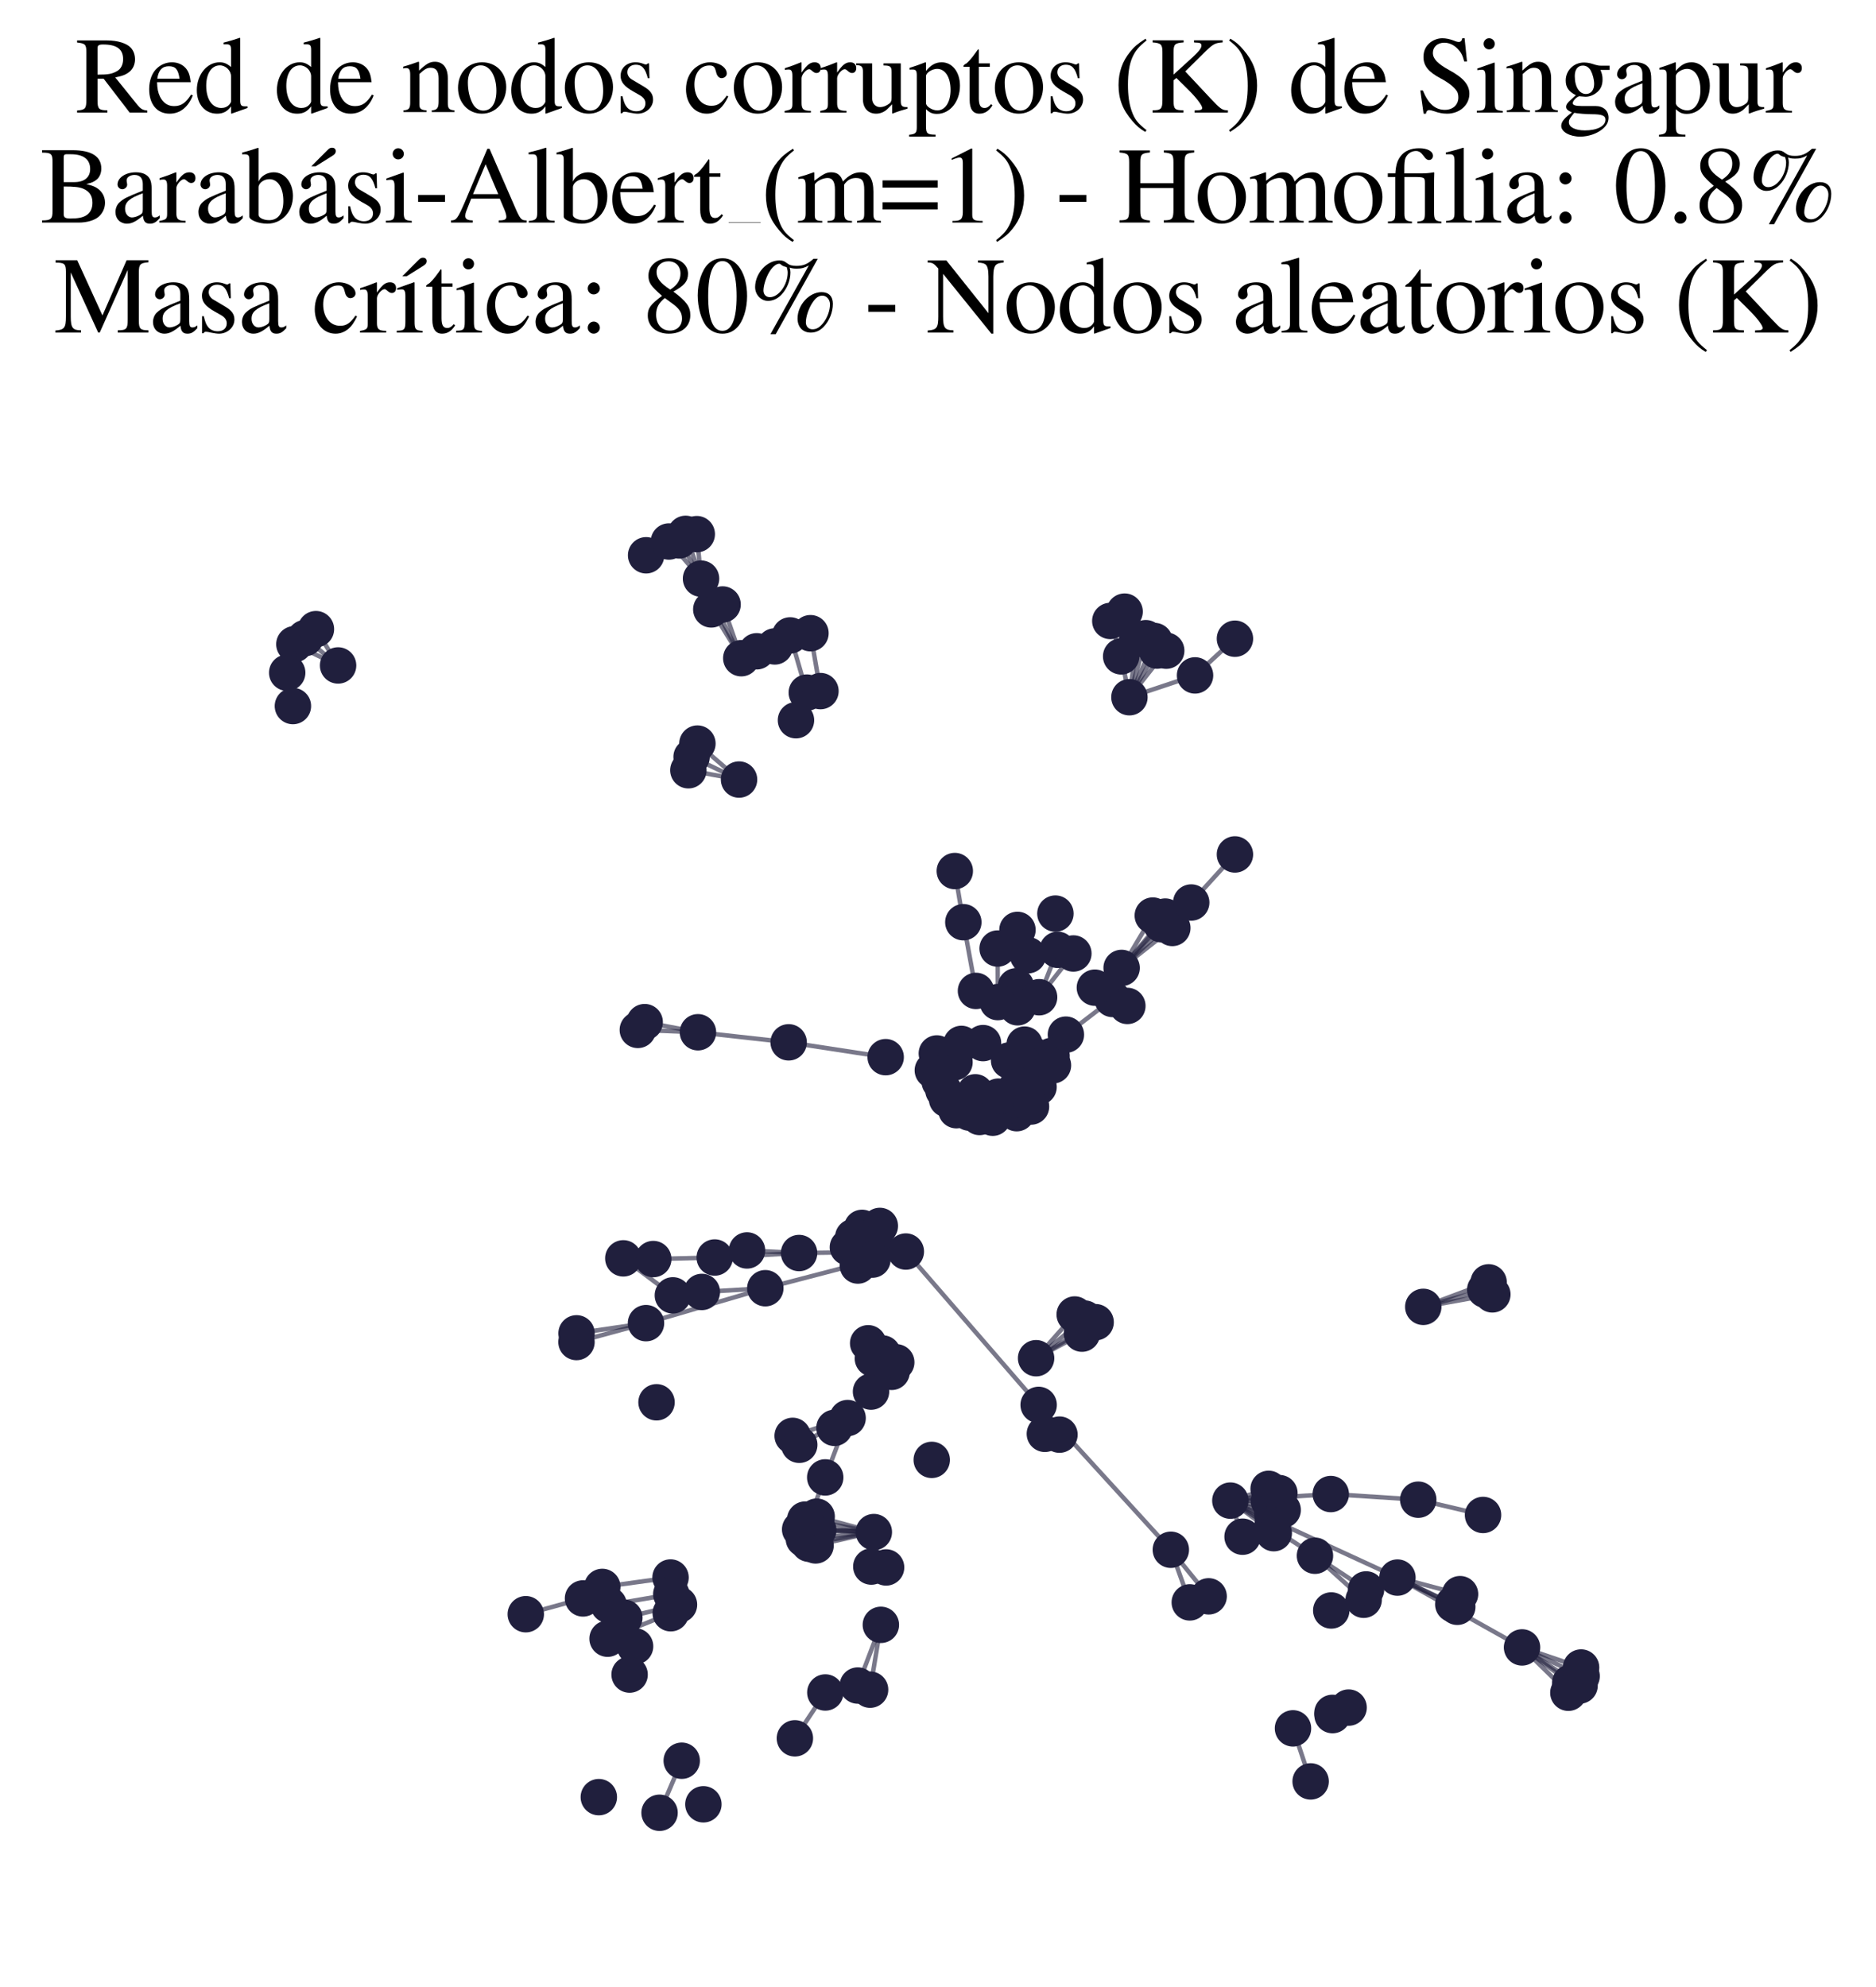 <?xml version="1.0" encoding="utf-8" standalone="no"?>
<!DOCTYPE svg PUBLIC "-//W3C//DTD SVG 1.1//EN"
  "http://www.w3.org/Graphics/SVG/1.1/DTD/svg11.dtd">
<svg xmlns:xlink="http://www.w3.org/1999/xlink" width="168.019pt" height="177.988pt" viewBox="0 0 168.019 177.988" xmlns="http://www.w3.org/2000/svg" version="1.1">
 <defs>
  <style type="text/css">*{stroke-linejoin: round; stroke-linecap: butt}</style>
 </defs>
 <g id="figure_1">
  <g id="patch_1">
   <path d="M 0 177.988 
L 168.019 177.988 
L 168.019 -0 
L 0 -0 
z
" style="fill: #ffffff"/>
  </g>
  <g id="axes_1">
   <g id="LineCollection_1">
    <path d="M 81.129 112.094 
L 77.21 109.974 
" clip-path="url(#p7e4887b56f)" style="fill: none; stroke: #201f3d; stroke-opacity: 0.6; stroke-width: 0.4"/>
    <path d="M 81.129 112.094 
L 68.543 115.379 
" clip-path="url(#p7e4887b56f)" style="fill: none; stroke: #201f3d; stroke-opacity: 0.6; stroke-width: 0.4"/>
    <path d="M 81.129 112.094 
L 76.419 110.798 
" clip-path="url(#p7e4887b56f)" style="fill: none; stroke: #201f3d; stroke-opacity: 0.6; stroke-width: 0.4"/>
    <path d="M 81.129 112.094 
L 71.568 112.227 
" clip-path="url(#p7e4887b56f)" style="fill: none; stroke: #201f3d; stroke-opacity: 0.6; stroke-width: 0.4"/>
    <path d="M 81.129 112.094 
L 93.024 125.831 
" clip-path="url(#p7e4887b56f)" style="fill: none; stroke: #201f3d; stroke-opacity: 0.6; stroke-width: 0.4"/>
    <path d="M 81.129 112.094 
L 75.94 111.715 
" clip-path="url(#p7e4887b56f)" style="fill: none; stroke: #201f3d; stroke-opacity: 0.6; stroke-width: 0.4"/>
    <path d="M 81.129 112.094 
L 78.532 111.767 
" clip-path="url(#p7e4887b56f)" style="fill: none; stroke: #201f3d; stroke-opacity: 0.6; stroke-width: 0.4"/>
    <path d="M 81.129 112.094 
L 76.833 113.348 
" clip-path="url(#p7e4887b56f)" style="fill: none; stroke: #201f3d; stroke-opacity: 0.6; stroke-width: 0.4"/>
    <path d="M 81.129 112.094 
L 76.764 112.391 
" clip-path="url(#p7e4887b56f)" style="fill: none; stroke: #201f3d; stroke-opacity: 0.6; stroke-width: 0.4"/>
    <path d="M 81.129 112.094 
L 78.279 110.633 
" clip-path="url(#p7e4887b56f)" style="fill: none; stroke: #201f3d; stroke-opacity: 0.6; stroke-width: 0.4"/>
    <path d="M 81.129 112.094 
L 78.801 109.801 
" clip-path="url(#p7e4887b56f)" style="fill: none; stroke: #201f3d; stroke-opacity: 0.6; stroke-width: 0.4"/>
    <path d="M 81.129 112.094 
L 78.138 112.816 
" clip-path="url(#p7e4887b56f)" style="fill: none; stroke: #201f3d; stroke-opacity: 0.6; stroke-width: 0.4"/>
    <path d="M 110.193 134.404 
L 125.158 141.297 
" clip-path="url(#p7e4887b56f)" style="fill: none; stroke: #201f3d; stroke-opacity: 0.6; stroke-width: 0.4"/>
    <path d="M 110.193 134.404 
L 113.642 134.442 
" clip-path="url(#p7e4887b56f)" style="fill: none; stroke: #201f3d; stroke-opacity: 0.6; stroke-width: 0.4"/>
    <path d="M 110.193 134.404 
L 119.187 133.814 
" clip-path="url(#p7e4887b56f)" style="fill: none; stroke: #201f3d; stroke-opacity: 0.6; stroke-width: 0.4"/>
    <path d="M 110.193 134.404 
L 117.771 139.34 
" clip-path="url(#p7e4887b56f)" style="fill: none; stroke: #201f3d; stroke-opacity: 0.6; stroke-width: 0.4"/>
    <path d="M 110.193 134.404 
L 113.621 133.35 
" clip-path="url(#p7e4887b56f)" style="fill: none; stroke: #201f3d; stroke-opacity: 0.6; stroke-width: 0.4"/>
    <path d="M 110.193 134.404 
L 113.948 135.641 
" clip-path="url(#p7e4887b56f)" style="fill: none; stroke: #201f3d; stroke-opacity: 0.6; stroke-width: 0.4"/>
    <path d="M 110.193 134.404 
L 114.88 135.241 
" clip-path="url(#p7e4887b56f)" style="fill: none; stroke: #201f3d; stroke-opacity: 0.6; stroke-width: 0.4"/>
    <path d="M 110.193 134.404 
L 114.587 133.732 
" clip-path="url(#p7e4887b56f)" style="fill: none; stroke: #201f3d; stroke-opacity: 0.6; stroke-width: 0.4"/>
    <path d="M 110.193 134.404 
L 113.996 136.465 
" clip-path="url(#p7e4887b56f)" style="fill: none; stroke: #201f3d; stroke-opacity: 0.6; stroke-width: 0.4"/>
    <path d="M 110.193 134.404 
L 114.083 137.318 
" clip-path="url(#p7e4887b56f)" style="fill: none; stroke: #201f3d; stroke-opacity: 0.6; stroke-width: 0.4"/>
    <path d="M 110.193 134.404 
L 111.287 137.634 
" clip-path="url(#p7e4887b56f)" style="fill: none; stroke: #201f3d; stroke-opacity: 0.6; stroke-width: 0.4"/>
    <path d="M 130.518 143.914 
L 125.158 141.297 
" clip-path="url(#p7e4887b56f)" style="fill: none; stroke: #201f3d; stroke-opacity: 0.6; stroke-width: 0.4"/>
    <path d="M 66.39 58.952 
L 63.705 54.581 
" clip-path="url(#p7e4887b56f)" style="fill: none; stroke: #201f3d; stroke-opacity: 0.6; stroke-width: 0.4"/>
    <path d="M 66.39 58.952 
L 64.717 54.141 
" clip-path="url(#p7e4887b56f)" style="fill: none; stroke: #201f3d; stroke-opacity: 0.6; stroke-width: 0.4"/>
    <path d="M 66.39 58.952 
L 62.787 51.826 
" clip-path="url(#p7e4887b56f)" style="fill: none; stroke: #201f3d; stroke-opacity: 0.6; stroke-width: 0.4"/>
    <path d="M 100.455 86.692 
L 104.996 83.112 
" clip-path="url(#p7e4887b56f)" style="fill: none; stroke: #201f3d; stroke-opacity: 0.6; stroke-width: 0.4"/>
    <path d="M 100.455 86.692 
L 103.247 82.003 
" clip-path="url(#p7e4887b56f)" style="fill: none; stroke: #201f3d; stroke-opacity: 0.6; stroke-width: 0.4"/>
    <path d="M 100.455 86.692 
L 106.689 80.833 
" clip-path="url(#p7e4887b56f)" style="fill: none; stroke: #201f3d; stroke-opacity: 0.6; stroke-width: 0.4"/>
    <path d="M 100.455 86.692 
L 104.003 82.774 
" clip-path="url(#p7e4887b56f)" style="fill: none; stroke: #201f3d; stroke-opacity: 0.6; stroke-width: 0.4"/>
    <path d="M 100.455 86.692 
L 104.36 82.093 
" clip-path="url(#p7e4887b56f)" style="fill: none; stroke: #201f3d; stroke-opacity: 0.6; stroke-width: 0.4"/>
    <path d="M 60.055 141.29 
L 53.943 142.132 
" clip-path="url(#p7e4887b56f)" style="fill: none; stroke: #201f3d; stroke-opacity: 0.6; stroke-width: 0.4"/>
    <path d="M 125.158 141.297 
L 130.765 142.781 
" clip-path="url(#p7e4887b56f)" style="fill: none; stroke: #201f3d; stroke-opacity: 0.6; stroke-width: 0.4"/>
    <path d="M 125.158 141.297 
L 136.318 147.551 
" clip-path="url(#p7e4887b56f)" style="fill: none; stroke: #201f3d; stroke-opacity: 0.6; stroke-width: 0.4"/>
    <path d="M 125.158 141.297 
L 130.16 143.687 
" clip-path="url(#p7e4887b56f)" style="fill: none; stroke: #201f3d; stroke-opacity: 0.6; stroke-width: 0.4"/>
    <path d="M 86.279 82.598 
L 87.41 88.751 
" clip-path="url(#p7e4887b56f)" style="fill: none; stroke: #201f3d; stroke-opacity: 0.6; stroke-width: 0.4"/>
    <path d="M 86.279 82.598 
L 85.514 78.015 
" clip-path="url(#p7e4887b56f)" style="fill: none; stroke: #201f3d; stroke-opacity: 0.6; stroke-width: 0.4"/>
    <path d="M 141.606 149.352 
L 136.318 147.551 
" clip-path="url(#p7e4887b56f)" style="fill: none; stroke: #201f3d; stroke-opacity: 0.6; stroke-width: 0.4"/>
    <path d="M 73.482 61.898 
L 72.587 56.712 
" clip-path="url(#p7e4887b56f)" style="fill: none; stroke: #201f3d; stroke-opacity: 0.6; stroke-width: 0.4"/>
    <path d="M 68.543 115.379 
L 57.857 118.508 
" clip-path="url(#p7e4887b56f)" style="fill: none; stroke: #201f3d; stroke-opacity: 0.6; stroke-width: 0.4"/>
    <path d="M 68.543 115.379 
L 62.859 115.713 
" clip-path="url(#p7e4887b56f)" style="fill: none; stroke: #201f3d; stroke-opacity: 0.6; stroke-width: 0.4"/>
    <path d="M 117.771 139.34 
L 122.132 143.283 
" clip-path="url(#p7e4887b56f)" style="fill: none; stroke: #201f3d; stroke-opacity: 0.6; stroke-width: 0.4"/>
    <path d="M 117.771 139.34 
L 122.348 142.357 
" clip-path="url(#p7e4887b56f)" style="fill: none; stroke: #201f3d; stroke-opacity: 0.6; stroke-width: 0.4"/>
    <path d="M 59.909 48.5 
L 62.787 51.826 
" clip-path="url(#p7e4887b56f)" style="fill: none; stroke: #201f3d; stroke-opacity: 0.6; stroke-width: 0.4"/>
    <path d="M 70.992 128.604 
L 75.914 127.009 
" clip-path="url(#p7e4887b56f)" style="fill: none; stroke: #201f3d; stroke-opacity: 0.6; stroke-width: 0.4"/>
    <path d="M 57.857 118.508 
L 51.638 119.42 
" clip-path="url(#p7e4887b56f)" style="fill: none; stroke: #201f3d; stroke-opacity: 0.6; stroke-width: 0.4"/>
    <path d="M 57.857 118.508 
L 51.632 120.199 
" clip-path="url(#p7e4887b56f)" style="fill: none; stroke: #201f3d; stroke-opacity: 0.6; stroke-width: 0.4"/>
    <path d="M 72.259 62.033 
L 70.769 56.911 
" clip-path="url(#p7e4887b56f)" style="fill: none; stroke: #201f3d; stroke-opacity: 0.6; stroke-width: 0.4"/>
    <path d="M 66.191 69.821 
L 62.462 66.599 
" clip-path="url(#p7e4887b56f)" style="fill: none; stroke: #201f3d; stroke-opacity: 0.6; stroke-width: 0.4"/>
    <path d="M 66.191 69.821 
L 61.941 67.794 
" clip-path="url(#p7e4887b56f)" style="fill: none; stroke: #201f3d; stroke-opacity: 0.6; stroke-width: 0.4"/>
    <path d="M 66.191 69.821 
L 61.653 68.988 
" clip-path="url(#p7e4887b56f)" style="fill: none; stroke: #201f3d; stroke-opacity: 0.6; stroke-width: 0.4"/>
    <path d="M 64.012 112.629 
L 71.568 112.227 
" clip-path="url(#p7e4887b56f)" style="fill: none; stroke: #201f3d; stroke-opacity: 0.6; stroke-width: 0.4"/>
    <path d="M 64.012 112.629 
L 58.509 112.768 
" clip-path="url(#p7e4887b56f)" style="fill: none; stroke: #201f3d; stroke-opacity: 0.6; stroke-width: 0.4"/>
    <path d="M 78.263 137.22 
L 73.045 138.416 
" clip-path="url(#p7e4887b56f)" style="fill: none; stroke: #201f3d; stroke-opacity: 0.6; stroke-width: 0.4"/>
    <path d="M 78.263 137.22 
L 71.663 136.981 
" clip-path="url(#p7e4887b56f)" style="fill: none; stroke: #201f3d; stroke-opacity: 0.6; stroke-width: 0.4"/>
    <path d="M 78.263 137.22 
L 73.287 137.043 
" clip-path="url(#p7e4887b56f)" style="fill: none; stroke: #201f3d; stroke-opacity: 0.6; stroke-width: 0.4"/>
    <path d="M 78.263 137.22 
L 73.144 135.839 
" clip-path="url(#p7e4887b56f)" style="fill: none; stroke: #201f3d; stroke-opacity: 0.6; stroke-width: 0.4"/>
    <path d="M 78.263 137.22 
L 72.464 138.266 
" clip-path="url(#p7e4887b56f)" style="fill: none; stroke: #201f3d; stroke-opacity: 0.6; stroke-width: 0.4"/>
    <path d="M 78.263 137.22 
L 72.451 136.884 
" clip-path="url(#p7e4887b56f)" style="fill: none; stroke: #201f3d; stroke-opacity: 0.6; stroke-width: 0.4"/>
    <path d="M 78.263 137.22 
L 72.116 136.102 
" clip-path="url(#p7e4887b56f)" style="fill: none; stroke: #201f3d; stroke-opacity: 0.6; stroke-width: 0.4"/>
    <path d="M 78.263 137.22 
L 71.995 137.829 
" clip-path="url(#p7e4887b56f)" style="fill: none; stroke: #201f3d; stroke-opacity: 0.6; stroke-width: 0.4"/>
    <path d="M 75.914 127.009 
L 71.583 129.404 
" clip-path="url(#p7e4887b56f)" style="fill: none; stroke: #201f3d; stroke-opacity: 0.6; stroke-width: 0.4"/>
    <path d="M 75.914 127.009 
L 73.909 132.325 
" clip-path="url(#p7e4887b56f)" style="fill: none; stroke: #201f3d; stroke-opacity: 0.6; stroke-width: 0.4"/>
    <path d="M 101.154 62.447 
L 101.85 57.229 
" clip-path="url(#p7e4887b56f)" style="fill: none; stroke: #201f3d; stroke-opacity: 0.6; stroke-width: 0.4"/>
    <path d="M 101.154 62.447 
L 104.449 58.278 
" clip-path="url(#p7e4887b56f)" style="fill: none; stroke: #201f3d; stroke-opacity: 0.6; stroke-width: 0.4"/>
    <path d="M 101.154 62.447 
L 100.414 58.788 
" clip-path="url(#p7e4887b56f)" style="fill: none; stroke: #201f3d; stroke-opacity: 0.6; stroke-width: 0.4"/>
    <path d="M 101.154 62.447 
L 103.624 58.271 
" clip-path="url(#p7e4887b56f)" style="fill: none; stroke: #201f3d; stroke-opacity: 0.6; stroke-width: 0.4"/>
    <path d="M 101.154 62.447 
L 103.401 57.414 
" clip-path="url(#p7e4887b56f)" style="fill: none; stroke: #201f3d; stroke-opacity: 0.6; stroke-width: 0.4"/>
    <path d="M 101.154 62.447 
L 107.031 60.492 
" clip-path="url(#p7e4887b56f)" style="fill: none; stroke: #201f3d; stroke-opacity: 0.6; stroke-width: 0.4"/>
    <path d="M 101.154 62.447 
L 102.617 57.159 
" clip-path="url(#p7e4887b56f)" style="fill: none; stroke: #201f3d; stroke-opacity: 0.6; stroke-width: 0.4"/>
    <path d="M 91.133 90.219 
L 92.069 85.554 
" clip-path="url(#p7e4887b56f)" style="fill: none; stroke: #201f3d; stroke-opacity: 0.6; stroke-width: 0.4"/>
    <path d="M 27.329 57.148 
L 30.28 59.601 
" clip-path="url(#p7e4887b56f)" style="fill: none; stroke: #201f3d; stroke-opacity: 0.6; stroke-width: 0.4"/>
    <path d="M 89.364 89.753 
L 89.348 84.956 
" clip-path="url(#p7e4887b56f)" style="fill: none; stroke: #201f3d; stroke-opacity: 0.6; stroke-width: 0.4"/>
    <path d="M 115.804 154.801 
L 117.383 159.552 
" clip-path="url(#p7e4887b56f)" style="fill: none; stroke: #201f3d; stroke-opacity: 0.6; stroke-width: 0.4"/>
    <path d="M 99.641 89.473 
L 95.465 92.669 
" clip-path="url(#p7e4887b56f)" style="fill: none; stroke: #201f3d; stroke-opacity: 0.6; stroke-width: 0.4"/>
    <path d="M 133.021 115.516 
L 127.471 117.048 
" clip-path="url(#p7e4887b56f)" style="fill: none; stroke: #201f3d; stroke-opacity: 0.6; stroke-width: 0.4"/>
    <path d="M 96.903 119.448 
L 92.795 121.648 
" clip-path="url(#p7e4887b56f)" style="fill: none; stroke: #201f3d; stroke-opacity: 0.6; stroke-width: 0.4"/>
    <path d="M 60.073 144.49 
L 54.417 146.77 
" clip-path="url(#p7e4887b56f)" style="fill: none; stroke: #201f3d; stroke-opacity: 0.6; stroke-width: 0.4"/>
    <path d="M 73.909 132.325 
L 72.412 136.18 
" clip-path="url(#p7e4887b56f)" style="fill: none; stroke: #201f3d; stroke-opacity: 0.6; stroke-width: 0.4"/>
    <path d="M 100.724 54.78 
L 100.414 58.788 
" clip-path="url(#p7e4887b56f)" style="fill: none; stroke: #201f3d; stroke-opacity: 0.6; stroke-width: 0.4"/>
    <path d="M 127.471 117.048 
L 133.659 115.931 
" clip-path="url(#p7e4887b56f)" style="fill: none; stroke: #201f3d; stroke-opacity: 0.6; stroke-width: 0.4"/>
    <path d="M 127.471 117.048 
L 133.325 114.853 
" clip-path="url(#p7e4887b56f)" style="fill: none; stroke: #201f3d; stroke-opacity: 0.6; stroke-width: 0.4"/>
    <path d="M 110.603 76.529 
L 106.689 80.833 
" clip-path="url(#p7e4887b56f)" style="fill: none; stroke: #201f3d; stroke-opacity: 0.6; stroke-width: 0.4"/>
    <path d="M 97.146 118.1 
L 92.795 121.648 
" clip-path="url(#p7e4887b56f)" style="fill: none; stroke: #201f3d; stroke-opacity: 0.6; stroke-width: 0.4"/>
    <path d="M 108.248 142.977 
L 104.863 138.804 
" clip-path="url(#p7e4887b56f)" style="fill: none; stroke: #201f3d; stroke-opacity: 0.6; stroke-width: 0.4"/>
    <path d="M 107.031 60.492 
L 110.604 57.206 
" clip-path="url(#p7e4887b56f)" style="fill: none; stroke: #201f3d; stroke-opacity: 0.6; stroke-width: 0.4"/>
    <path d="M 132.824 135.688 
L 127.021 134.32 
" clip-path="url(#p7e4887b56f)" style="fill: none; stroke: #201f3d; stroke-opacity: 0.6; stroke-width: 0.4"/>
    <path d="M 60.121 142.788 
L 54.515 143.745 
" clip-path="url(#p7e4887b56f)" style="fill: none; stroke: #201f3d; stroke-opacity: 0.6; stroke-width: 0.4"/>
    <path d="M 90.99 88.344 
L 91.127 83.286 
" clip-path="url(#p7e4887b56f)" style="fill: none; stroke: #201f3d; stroke-opacity: 0.6; stroke-width: 0.4"/>
    <path d="M 79.323 94.685 
L 70.634 93.356 
" clip-path="url(#p7e4887b56f)" style="fill: none; stroke: #201f3d; stroke-opacity: 0.6; stroke-width: 0.4"/>
    <path d="M 141.472 150.969 
L 136.318 147.551 
" clip-path="url(#p7e4887b56f)" style="fill: none; stroke: #201f3d; stroke-opacity: 0.6; stroke-width: 0.4"/>
    <path d="M 141.654 150.121 
L 136.318 147.551 
" clip-path="url(#p7e4887b56f)" style="fill: none; stroke: #201f3d; stroke-opacity: 0.6; stroke-width: 0.4"/>
    <path d="M 93.065 89.317 
L 96.133 85.399 
" clip-path="url(#p7e4887b56f)" style="fill: none; stroke: #201f3d; stroke-opacity: 0.6; stroke-width: 0.4"/>
    <path d="M 93.065 89.317 
L 94.728 85.071 
" clip-path="url(#p7e4887b56f)" style="fill: none; stroke: #201f3d; stroke-opacity: 0.6; stroke-width: 0.4"/>
    <path d="M 78.892 145.529 
L 76.826 150.966 
" clip-path="url(#p7e4887b56f)" style="fill: none; stroke: #201f3d; stroke-opacity: 0.6; stroke-width: 0.4"/>
    <path d="M 78.892 145.529 
L 77.928 151.335 
" clip-path="url(#p7e4887b56f)" style="fill: none; stroke: #201f3d; stroke-opacity: 0.6; stroke-width: 0.4"/>
    <path d="M 100.414 58.788 
L 99.441 55.616 
" clip-path="url(#p7e4887b56f)" style="fill: none; stroke: #201f3d; stroke-opacity: 0.6; stroke-width: 0.4"/>
    <path d="M 62.405 47.841 
L 62.787 51.826 
" clip-path="url(#p7e4887b56f)" style="fill: none; stroke: #201f3d; stroke-opacity: 0.6; stroke-width: 0.4"/>
    <path d="M 70.634 93.356 
L 62.511 92.454 
" clip-path="url(#p7e4887b56f)" style="fill: none; stroke: #201f3d; stroke-opacity: 0.6; stroke-width: 0.4"/>
    <path d="M 92.795 121.648 
L 96.252 117.733 
" clip-path="url(#p7e4887b56f)" style="fill: none; stroke: #201f3d; stroke-opacity: 0.6; stroke-width: 0.4"/>
    <path d="M 92.795 121.648 
L 98.127 118.423 
" clip-path="url(#p7e4887b56f)" style="fill: none; stroke: #201f3d; stroke-opacity: 0.6; stroke-width: 0.4"/>
    <path d="M 71.568 112.227 
L 66.905 111.996 
" clip-path="url(#p7e4887b56f)" style="fill: none; stroke: #201f3d; stroke-opacity: 0.6; stroke-width: 0.4"/>
    <path d="M 93.024 125.831 
L 104.863 138.804 
" clip-path="url(#p7e4887b56f)" style="fill: none; stroke: #201f3d; stroke-opacity: 0.6; stroke-width: 0.4"/>
    <path d="M 93.024 125.831 
L 93.581 128.422 
" clip-path="url(#p7e4887b56f)" style="fill: none; stroke: #201f3d; stroke-opacity: 0.6; stroke-width: 0.4"/>
    <path d="M 93.024 125.831 
L 94.888 128.494 
" clip-path="url(#p7e4887b56f)" style="fill: none; stroke: #201f3d; stroke-opacity: 0.6; stroke-width: 0.4"/>
    <path d="M 60.263 116.019 
L 55.826 112.704 
" clip-path="url(#p7e4887b56f)" style="fill: none; stroke: #201f3d; stroke-opacity: 0.6; stroke-width: 0.4"/>
    <path d="M 59.072 162.361 
L 61.057 157.699 
" clip-path="url(#p7e4887b56f)" style="fill: none; stroke: #201f3d; stroke-opacity: 0.6; stroke-width: 0.4"/>
    <path d="M 73.919 151.587 
L 71.192 155.693 
" clip-path="url(#p7e4887b56f)" style="fill: none; stroke: #201f3d; stroke-opacity: 0.6; stroke-width: 0.4"/>
    <path d="M 106.559 143.518 
L 104.863 138.804 
" clip-path="url(#p7e4887b56f)" style="fill: none; stroke: #201f3d; stroke-opacity: 0.6; stroke-width: 0.4"/>
    <path d="M 78.011 124.639 
L 74.736 127.885 
" clip-path="url(#p7e4887b56f)" style="fill: none; stroke: #201f3d; stroke-opacity: 0.6; stroke-width: 0.4"/>
    <path d="M 140.467 151.611 
L 136.318 147.551 
" clip-path="url(#p7e4887b56f)" style="fill: none; stroke: #201f3d; stroke-opacity: 0.6; stroke-width: 0.4"/>
    <path d="M 55.918 144.891 
L 60.812 143.721 
" clip-path="url(#p7e4887b56f)" style="fill: none; stroke: #201f3d; stroke-opacity: 0.6; stroke-width: 0.4"/>
    <path d="M 62.511 92.454 
L 57.74 91.548 
" clip-path="url(#p7e4887b56f)" style="fill: none; stroke: #201f3d; stroke-opacity: 0.6; stroke-width: 0.4"/>
    <path d="M 62.511 92.454 
L 57.126 92.244 
" clip-path="url(#p7e4887b56f)" style="fill: none; stroke: #201f3d; stroke-opacity: 0.6; stroke-width: 0.4"/>
    <path d="M 30.28 59.601 
L 26.365 57.7 
" clip-path="url(#p7e4887b56f)" style="fill: none; stroke: #201f3d; stroke-opacity: 0.6; stroke-width: 0.4"/>
    <path d="M 30.28 59.601 
L 28.295 56.351 
" clip-path="url(#p7e4887b56f)" style="fill: none; stroke: #201f3d; stroke-opacity: 0.6; stroke-width: 0.4"/>
    <path d="M 136.318 147.551 
L 140.633 150.723 
" clip-path="url(#p7e4887b56f)" style="fill: none; stroke: #201f3d; stroke-opacity: 0.6; stroke-width: 0.4"/>
    <path d="M 60.826 48.405 
L 62.787 51.826 
" clip-path="url(#p7e4887b56f)" style="fill: none; stroke: #201f3d; stroke-opacity: 0.6; stroke-width: 0.4"/>
    <path d="M 52.216 143.164 
L 47.09 144.577 
" clip-path="url(#p7e4887b56f)" style="fill: none; stroke: #201f3d; stroke-opacity: 0.6; stroke-width: 0.4"/>
    <path d="M 61.406 47.815 
L 62.787 51.826 
" clip-path="url(#p7e4887b56f)" style="fill: none; stroke: #201f3d; stroke-opacity: 0.6; stroke-width: 0.4"/>
    <path d="M 119.187 133.814 
L 127.021 134.32 
" clip-path="url(#p7e4887b56f)" style="fill: none; stroke: #201f3d; stroke-opacity: 0.6; stroke-width: 0.4"/>
   </g>
   <g id="PathCollection_1">
    <defs>
     <path id="ma63bc9115d" d="M 0 1.581 
C 0.419 1.581 0.822 1.415 1.118 1.118 
C 1.415 0.822 1.581 0.419 1.581 0 
C 1.581 -0.419 1.415 -0.822 1.118 -1.118 
C 0.822 -1.415 0.419 -1.581 0 -1.581 
C -0.419 -1.581 -0.822 -1.415 -1.118 -1.118 
C -1.415 -0.822 -1.581 -0.419 -1.581 0 
C -1.581 0.419 -1.415 0.822 -1.118 1.118 
C -0.822 1.415 -0.419 1.581 0 1.581 
z
" style="stroke: #201f3d; stroke-width: 0.1"/>
    </defs>
    <g clip-path="url(#p7e4887b56f)">
     <use xlink:href="#ma63bc9115d" x="141.472" y="150.969" style="fill: #201f3d; stroke: #201f3d; stroke-width: 0.1"/>
     <use xlink:href="#ma63bc9115d" x="94.524" y="81.826" style="fill: #201f3d; stroke: #201f3d; stroke-width: 0.1"/>
     <use xlink:href="#ma63bc9115d" x="56.879" y="147.453" style="fill: #201f3d; stroke: #201f3d; stroke-width: 0.1"/>
     <use xlink:href="#ma63bc9115d" x="62.997" y="161.602" style="fill: #201f3d; stroke: #201f3d; stroke-width: 0.1"/>
     <use xlink:href="#ma63bc9115d" x="140.633" y="150.723" style="fill: #201f3d; stroke: #201f3d; stroke-width: 0.1"/>
     <use xlink:href="#ma63bc9115d" x="101.85" y="57.229" style="fill: #201f3d; stroke: #201f3d; stroke-width: 0.1"/>
     <use xlink:href="#ma63bc9115d" x="60.055" y="141.29" style="fill: #201f3d; stroke: #201f3d; stroke-width: 0.1"/>
     <use xlink:href="#ma63bc9115d" x="114.88" y="135.241" style="fill: #201f3d; stroke: #201f3d; stroke-width: 0.1"/>
     <use xlink:href="#ma63bc9115d" x="78.036" y="140.309" style="fill: #201f3d; stroke: #201f3d; stroke-width: 0.1"/>
     <use xlink:href="#ma63bc9115d" x="92.735" y="94.613" style="fill: #201f3d; stroke: #201f3d; stroke-width: 0.1"/>
     <use xlink:href="#ma63bc9115d" x="84.82" y="98.445" style="fill: #201f3d; stroke: #201f3d; stroke-width: 0.1"/>
     <use xlink:href="#ma63bc9115d" x="73.909" y="132.325" style="fill: #201f3d; stroke: #201f3d; stroke-width: 0.1"/>
     <use xlink:href="#ma63bc9115d" x="51.638" y="119.42" style="fill: #201f3d; stroke: #201f3d; stroke-width: 0.1"/>
     <use xlink:href="#ma63bc9115d" x="70.992" y="128.604" style="fill: #201f3d; stroke: #201f3d; stroke-width: 0.1"/>
     <use xlink:href="#ma63bc9115d" x="113.621" y="133.35" style="fill: #201f3d; stroke: #201f3d; stroke-width: 0.1"/>
     <use xlink:href="#ma63bc9115d" x="141.606" y="149.352" style="fill: #201f3d; stroke: #201f3d; stroke-width: 0.1"/>
     <use xlink:href="#ma63bc9115d" x="111.287" y="137.634" style="fill: #201f3d; stroke: #201f3d; stroke-width: 0.1"/>
     <use xlink:href="#ma63bc9115d" x="78.532" y="111.767" style="fill: #201f3d; stroke: #201f3d; stroke-width: 0.1"/>
     <use xlink:href="#ma63bc9115d" x="62.787" y="51.826" style="fill: #201f3d; stroke: #201f3d; stroke-width: 0.1"/>
     <use xlink:href="#ma63bc9115d" x="72.464" y="138.266" style="fill: #201f3d; stroke: #201f3d; stroke-width: 0.1"/>
     <use xlink:href="#ma63bc9115d" x="73.144" y="135.839" style="fill: #201f3d; stroke: #201f3d; stroke-width: 0.1"/>
     <use xlink:href="#ma63bc9115d" x="133.659" y="115.931" style="fill: #201f3d; stroke: #201f3d; stroke-width: 0.1"/>
     <use xlink:href="#ma63bc9115d" x="93.015" y="97.351" style="fill: #201f3d; stroke: #201f3d; stroke-width: 0.1"/>
     <use xlink:href="#ma63bc9115d" x="85.514" y="78.015" style="fill: #201f3d; stroke: #201f3d; stroke-width: 0.1"/>
     <use xlink:href="#ma63bc9115d" x="132.824" y="135.688" style="fill: #201f3d; stroke: #201f3d; stroke-width: 0.1"/>
     <use xlink:href="#ma63bc9115d" x="68.543" y="115.379" style="fill: #201f3d; stroke: #201f3d; stroke-width: 0.1"/>
     <use xlink:href="#ma63bc9115d" x="104.863" y="138.804" style="fill: #201f3d; stroke: #201f3d; stroke-width: 0.1"/>
     <use xlink:href="#ma63bc9115d" x="72.259" y="62.033" style="fill: #201f3d; stroke: #201f3d; stroke-width: 0.1"/>
     <use xlink:href="#ma63bc9115d" x="75.94" y="111.715" style="fill: #201f3d; stroke: #201f3d; stroke-width: 0.1"/>
     <use xlink:href="#ma63bc9115d" x="141.654" y="150.121" style="fill: #201f3d; stroke: #201f3d; stroke-width: 0.1"/>
     <use xlink:href="#ma63bc9115d" x="115.804" y="154.801" style="fill: #201f3d; stroke: #201f3d; stroke-width: 0.1"/>
     <use xlink:href="#ma63bc9115d" x="93.024" y="125.831" style="fill: #201f3d; stroke: #201f3d; stroke-width: 0.1"/>
     <use xlink:href="#ma63bc9115d" x="60.073" y="144.49" style="fill: #201f3d; stroke: #201f3d; stroke-width: 0.1"/>
     <use xlink:href="#ma63bc9115d" x="119.337" y="153.414" style="fill: #201f3d; stroke: #201f3d; stroke-width: 0.1"/>
     <use xlink:href="#ma63bc9115d" x="78.892" y="145.529" style="fill: #201f3d; stroke: #201f3d; stroke-width: 0.1"/>
     <use xlink:href="#ma63bc9115d" x="54.515" y="143.745" style="fill: #201f3d; stroke: #201f3d; stroke-width: 0.1"/>
     <use xlink:href="#ma63bc9115d" x="77.21" y="109.974" style="fill: #201f3d; stroke: #201f3d; stroke-width: 0.1"/>
     <use xlink:href="#ma63bc9115d" x="47.09" y="144.577" style="fill: #201f3d; stroke: #201f3d; stroke-width: 0.1"/>
     <use xlink:href="#ma63bc9115d" x="91.058" y="99.703" style="fill: #201f3d; stroke: #201f3d; stroke-width: 0.1"/>
     <use xlink:href="#ma63bc9115d" x="79.323" y="94.685" style="fill: #201f3d; stroke: #201f3d; stroke-width: 0.1"/>
     <use xlink:href="#ma63bc9115d" x="99.441" y="55.616" style="fill: #201f3d; stroke: #201f3d; stroke-width: 0.1"/>
     <use xlink:href="#ma63bc9115d" x="72.412" y="136.18" style="fill: #201f3d; stroke: #201f3d; stroke-width: 0.1"/>
     <use xlink:href="#ma63bc9115d" x="140.467" y="151.611" style="fill: #201f3d; stroke: #201f3d; stroke-width: 0.1"/>
     <use xlink:href="#ma63bc9115d" x="89.685" y="99.489" style="fill: #201f3d; stroke: #201f3d; stroke-width: 0.1"/>
     <use xlink:href="#ma63bc9115d" x="88.909" y="100.109" style="fill: #201f3d; stroke: #201f3d; stroke-width: 0.1"/>
     <use xlink:href="#ma63bc9115d" x="58.8" y="125.596" style="fill: #201f3d; stroke: #201f3d; stroke-width: 0.1"/>
     <use xlink:href="#ma63bc9115d" x="57.857" y="118.508" style="fill: #201f3d; stroke: #201f3d; stroke-width: 0.1"/>
     <use xlink:href="#ma63bc9115d" x="85.656" y="99.435" style="fill: #201f3d; stroke: #201f3d; stroke-width: 0.1"/>
     <use xlink:href="#ma63bc9115d" x="120.785" y="152.94" style="fill: #201f3d; stroke: #201f3d; stroke-width: 0.1"/>
     <use xlink:href="#ma63bc9115d" x="100.724" y="54.78" style="fill: #201f3d; stroke: #201f3d; stroke-width: 0.1"/>
     <use xlink:href="#ma63bc9115d" x="78.279" y="110.633" style="fill: #201f3d; stroke: #201f3d; stroke-width: 0.1"/>
     <use xlink:href="#ma63bc9115d" x="110.603" y="76.529" style="fill: #201f3d; stroke: #201f3d; stroke-width: 0.1"/>
     <use xlink:href="#ma63bc9115d" x="71.995" y="137.829" style="fill: #201f3d; stroke: #201f3d; stroke-width: 0.1"/>
     <use xlink:href="#ma63bc9115d" x="90.99" y="88.344" style="fill: #201f3d; stroke: #201f3d; stroke-width: 0.1"/>
     <use xlink:href="#ma63bc9115d" x="62.859" y="115.713" style="fill: #201f3d; stroke: #201f3d; stroke-width: 0.1"/>
     <use xlink:href="#ma63bc9115d" x="110.193" y="134.404" style="fill: #201f3d; stroke: #201f3d; stroke-width: 0.1"/>
     <use xlink:href="#ma63bc9115d" x="117.771" y="139.34" style="fill: #201f3d; stroke: #201f3d; stroke-width: 0.1"/>
     <use xlink:href="#ma63bc9115d" x="61.057" y="157.699" style="fill: #201f3d; stroke: #201f3d; stroke-width: 0.1"/>
     <use xlink:href="#ma63bc9115d" x="78.011" y="124.639" style="fill: #201f3d; stroke: #201f3d; stroke-width: 0.1"/>
     <use xlink:href="#ma63bc9115d" x="103.401" y="57.414" style="fill: #201f3d; stroke: #201f3d; stroke-width: 0.1"/>
     <use xlink:href="#ma63bc9115d" x="104.003" y="82.774" style="fill: #201f3d; stroke: #201f3d; stroke-width: 0.1"/>
     <use xlink:href="#ma63bc9115d" x="63.705" y="54.581" style="fill: #201f3d; stroke: #201f3d; stroke-width: 0.1"/>
     <use xlink:href="#ma63bc9115d" x="71.663" y="136.981" style="fill: #201f3d; stroke: #201f3d; stroke-width: 0.1"/>
     <use xlink:href="#ma63bc9115d" x="102.617" y="57.159" style="fill: #201f3d; stroke: #201f3d; stroke-width: 0.1"/>
     <use xlink:href="#ma63bc9115d" x="62.405" y="47.841" style="fill: #201f3d; stroke: #201f3d; stroke-width: 0.1"/>
     <use xlink:href="#ma63bc9115d" x="89.348" y="84.956" style="fill: #201f3d; stroke: #201f3d; stroke-width: 0.1"/>
     <use xlink:href="#ma63bc9115d" x="91.133" y="90.219" style="fill: #201f3d; stroke: #201f3d; stroke-width: 0.1"/>
     <use xlink:href="#ma63bc9115d" x="136.318" y="147.551" style="fill: #201f3d; stroke: #201f3d; stroke-width: 0.1"/>
     <use xlink:href="#ma63bc9115d" x="69.391" y="57.898" style="fill: #201f3d; stroke: #201f3d; stroke-width: 0.1"/>
     <use xlink:href="#ma63bc9115d" x="79.36" y="140.388" style="fill: #201f3d; stroke: #201f3d; stroke-width: 0.1"/>
     <use xlink:href="#ma63bc9115d" x="60.826" y="48.405" style="fill: #201f3d; stroke: #201f3d; stroke-width: 0.1"/>
     <use xlink:href="#ma63bc9115d" x="94.888" y="128.494" style="fill: #201f3d; stroke: #201f3d; stroke-width: 0.1"/>
     <use xlink:href="#ma63bc9115d" x="104.996" y="83.112" style="fill: #201f3d; stroke: #201f3d; stroke-width: 0.1"/>
     <use xlink:href="#ma63bc9115d" x="26.365" y="57.7" style="fill: #201f3d; stroke: #201f3d; stroke-width: 0.1"/>
     <use xlink:href="#ma63bc9115d" x="25.722" y="60.252" style="fill: #201f3d; stroke: #201f3d; stroke-width: 0.1"/>
     <use xlink:href="#ma63bc9115d" x="64.012" y="112.629" style="fill: #201f3d; stroke: #201f3d; stroke-width: 0.1"/>
     <use xlink:href="#ma63bc9115d" x="30.28" y="59.601" style="fill: #201f3d; stroke: #201f3d; stroke-width: 0.1"/>
     <use xlink:href="#ma63bc9115d" x="53.943" y="142.132" style="fill: #201f3d; stroke: #201f3d; stroke-width: 0.1"/>
     <use xlink:href="#ma63bc9115d" x="66.191" y="69.821" style="fill: #201f3d; stroke: #201f3d; stroke-width: 0.1"/>
     <use xlink:href="#ma63bc9115d" x="104.449" y="58.278" style="fill: #201f3d; stroke: #201f3d; stroke-width: 0.1"/>
     <use xlink:href="#ma63bc9115d" x="77.928" y="151.335" style="fill: #201f3d; stroke: #201f3d; stroke-width: 0.1"/>
     <use xlink:href="#ma63bc9115d" x="104.36" y="82.093" style="fill: #201f3d; stroke: #201f3d; stroke-width: 0.1"/>
     <use xlink:href="#ma63bc9115d" x="59.072" y="162.361" style="fill: #201f3d; stroke: #201f3d; stroke-width: 0.1"/>
     <use xlink:href="#ma63bc9115d" x="61.653" y="68.988" style="fill: #201f3d; stroke: #201f3d; stroke-width: 0.1"/>
     <use xlink:href="#ma63bc9115d" x="130.765" y="142.781" style="fill: #201f3d; stroke: #201f3d; stroke-width: 0.1"/>
     <use xlink:href="#ma63bc9115d" x="57.868" y="49.734" style="fill: #201f3d; stroke: #201f3d; stroke-width: 0.1"/>
     <use xlink:href="#ma63bc9115d" x="113.642" y="134.442" style="fill: #201f3d; stroke: #201f3d; stroke-width: 0.1"/>
     <use xlink:href="#ma63bc9115d" x="60.263" y="116.019" style="fill: #201f3d; stroke: #201f3d; stroke-width: 0.1"/>
     <use xlink:href="#ma63bc9115d" x="90.378" y="94.984" style="fill: #201f3d; stroke: #201f3d; stroke-width: 0.1"/>
     <use xlink:href="#ma63bc9115d" x="55.918" y="144.891" style="fill: #201f3d; stroke: #201f3d; stroke-width: 0.1"/>
     <use xlink:href="#ma63bc9115d" x="78.179" y="121.677" style="fill: #201f3d; stroke: #201f3d; stroke-width: 0.1"/>
     <use xlink:href="#ma63bc9115d" x="60.121" y="142.788" style="fill: #201f3d; stroke: #201f3d; stroke-width: 0.1"/>
     <use xlink:href="#ma63bc9115d" x="86.825" y="99.654" style="fill: #201f3d; stroke: #201f3d; stroke-width: 0.1"/>
     <use xlink:href="#ma63bc9115d" x="66.39" y="58.952" style="fill: #201f3d; stroke: #201f3d; stroke-width: 0.1"/>
     <use xlink:href="#ma63bc9115d" x="76.826" y="150.966" style="fill: #201f3d; stroke: #201f3d; stroke-width: 0.1"/>
     <use xlink:href="#ma63bc9115d" x="87.731" y="100.043" style="fill: #201f3d; stroke: #201f3d; stroke-width: 0.1"/>
     <use xlink:href="#ma63bc9115d" x="103.624" y="58.271" style="fill: #201f3d; stroke: #201f3d; stroke-width: 0.1"/>
     <use xlink:href="#ma63bc9115d" x="70.769" y="56.911" style="fill: #201f3d; stroke: #201f3d; stroke-width: 0.1"/>
     <use xlink:href="#ma63bc9115d" x="54.417" y="146.77" style="fill: #201f3d; stroke: #201f3d; stroke-width: 0.1"/>
     <use xlink:href="#ma63bc9115d" x="100.455" y="86.692" style="fill: #201f3d; stroke: #201f3d; stroke-width: 0.1"/>
     <use xlink:href="#ma63bc9115d" x="67.775" y="58.333" style="fill: #201f3d; stroke: #201f3d; stroke-width: 0.1"/>
     <use xlink:href="#ma63bc9115d" x="114.587" y="133.732" style="fill: #201f3d; stroke: #201f3d; stroke-width: 0.1"/>
     <use xlink:href="#ma63bc9115d" x="56.389" y="149.983" style="fill: #201f3d; stroke: #201f3d; stroke-width: 0.1"/>
     <use xlink:href="#ma63bc9115d" x="83.547" y="95.866" style="fill: #201f3d; stroke: #201f3d; stroke-width: 0.1"/>
     <use xlink:href="#ma63bc9115d" x="79.857" y="122.87" style="fill: #201f3d; stroke: #201f3d; stroke-width: 0.1"/>
     <use xlink:href="#ma63bc9115d" x="91.763" y="93.561" style="fill: #201f3d; stroke: #201f3d; stroke-width: 0.1"/>
     <use xlink:href="#ma63bc9115d" x="89.364" y="89.753" style="fill: #201f3d; stroke: #201f3d; stroke-width: 0.1"/>
     <use xlink:href="#ma63bc9115d" x="95.465" y="92.669" style="fill: #201f3d; stroke: #201f3d; stroke-width: 0.1"/>
     <use xlink:href="#ma63bc9115d" x="91.751" y="96.103" style="fill: #201f3d; stroke: #201f3d; stroke-width: 0.1"/>
     <use xlink:href="#ma63bc9115d" x="90.978" y="98.598" style="fill: #201f3d; stroke: #201f3d; stroke-width: 0.1"/>
     <use xlink:href="#ma63bc9115d" x="71.289" y="64.507" style="fill: #201f3d; stroke: #201f3d; stroke-width: 0.1"/>
     <use xlink:href="#ma63bc9115d" x="55.826" y="112.704" style="fill: #201f3d; stroke: #201f3d; stroke-width: 0.1"/>
     <use xlink:href="#ma63bc9115d" x="83.905" y="94.353" style="fill: #201f3d; stroke: #201f3d; stroke-width: 0.1"/>
     <use xlink:href="#ma63bc9115d" x="122.132" y="143.283" style="fill: #201f3d; stroke: #201f3d; stroke-width: 0.1"/>
     <use xlink:href="#ma63bc9115d" x="88.043" y="93.426" style="fill: #201f3d; stroke: #201f3d; stroke-width: 0.1"/>
     <use xlink:href="#ma63bc9115d" x="57.74" y="91.548" style="fill: #201f3d; stroke: #201f3d; stroke-width: 0.1"/>
     <use xlink:href="#ma63bc9115d" x="119.23" y="144.241" style="fill: #201f3d; stroke: #201f3d; stroke-width: 0.1"/>
     <use xlink:href="#ma63bc9115d" x="127.471" y="117.048" style="fill: #201f3d; stroke: #201f3d; stroke-width: 0.1"/>
     <use xlink:href="#ma63bc9115d" x="81.129" y="112.094" style="fill: #201f3d; stroke: #201f3d; stroke-width: 0.1"/>
     <use xlink:href="#ma63bc9115d" x="119.187" y="133.814" style="fill: #201f3d; stroke: #201f3d; stroke-width: 0.1"/>
     <use xlink:href="#ma63bc9115d" x="84.492" y="97.648" style="fill: #201f3d; stroke: #201f3d; stroke-width: 0.1"/>
     <use xlink:href="#ma63bc9115d" x="27.329" y="57.148" style="fill: #201f3d; stroke: #201f3d; stroke-width: 0.1"/>
     <use xlink:href="#ma63bc9115d" x="76.764" y="112.391" style="fill: #201f3d; stroke: #201f3d; stroke-width: 0.1"/>
     <use xlink:href="#ma63bc9115d" x="61.941" y="67.794" style="fill: #201f3d; stroke: #201f3d; stroke-width: 0.1"/>
     <use xlink:href="#ma63bc9115d" x="106.559" y="143.518" style="fill: #201f3d; stroke: #201f3d; stroke-width: 0.1"/>
     <use xlink:href="#ma63bc9115d" x="84.363" y="95.067" style="fill: #201f3d; stroke: #201f3d; stroke-width: 0.1"/>
     <use xlink:href="#ma63bc9115d" x="72.587" y="56.712" style="fill: #201f3d; stroke: #201f3d; stroke-width: 0.1"/>
     <use xlink:href="#ma63bc9115d" x="119.346" y="153.615" style="fill: #201f3d; stroke: #201f3d; stroke-width: 0.1"/>
     <use xlink:href="#ma63bc9115d" x="94.181" y="94.574" style="fill: #201f3d; stroke: #201f3d; stroke-width: 0.1"/>
     <use xlink:href="#ma63bc9115d" x="51.632" y="120.199" style="fill: #201f3d; stroke: #201f3d; stroke-width: 0.1"/>
     <use xlink:href="#ma63bc9115d" x="76.833" y="113.348" style="fill: #201f3d; stroke: #201f3d; stroke-width: 0.1"/>
     <use xlink:href="#ma63bc9115d" x="73.482" y="61.898" style="fill: #201f3d; stroke: #201f3d; stroke-width: 0.1"/>
     <use xlink:href="#ma63bc9115d" x="26.234" y="63.238" style="fill: #201f3d; stroke: #201f3d; stroke-width: 0.1"/>
     <use xlink:href="#ma63bc9115d" x="133.021" y="115.516" style="fill: #201f3d; stroke: #201f3d; stroke-width: 0.1"/>
     <use xlink:href="#ma63bc9115d" x="110.604" y="57.206" style="fill: #201f3d; stroke: #201f3d; stroke-width: 0.1"/>
     <use xlink:href="#ma63bc9115d" x="57.126" y="92.244" style="fill: #201f3d; stroke: #201f3d; stroke-width: 0.1"/>
     <use xlink:href="#ma63bc9115d" x="78.801" y="109.801" style="fill: #201f3d; stroke: #201f3d; stroke-width: 0.1"/>
     <use xlink:href="#ma63bc9115d" x="73.045" y="138.416" style="fill: #201f3d; stroke: #201f3d; stroke-width: 0.1"/>
     <use xlink:href="#ma63bc9115d" x="133.325" y="114.853" style="fill: #201f3d; stroke: #201f3d; stroke-width: 0.1"/>
     <use xlink:href="#ma63bc9115d" x="130.16" y="143.687" style="fill: #201f3d; stroke: #201f3d; stroke-width: 0.1"/>
     <use xlink:href="#ma63bc9115d" x="85.487" y="95.14" style="fill: #201f3d; stroke: #201f3d; stroke-width: 0.1"/>
     <use xlink:href="#ma63bc9115d" x="84.162" y="96.877" style="fill: #201f3d; stroke: #201f3d; stroke-width: 0.1"/>
     <use xlink:href="#ma63bc9115d" x="94.728" y="85.071" style="fill: #201f3d; stroke: #201f3d; stroke-width: 0.1"/>
     <use xlink:href="#ma63bc9115d" x="92.069" y="85.554" style="fill: #201f3d; stroke: #201f3d; stroke-width: 0.1"/>
     <use xlink:href="#ma63bc9115d" x="83.449" y="130.755" style="fill: #201f3d; stroke: #201f3d; stroke-width: 0.1"/>
     <use xlink:href="#ma63bc9115d" x="28.295" y="56.351" style="fill: #201f3d; stroke: #201f3d; stroke-width: 0.1"/>
     <use xlink:href="#ma63bc9115d" x="77.755" y="120.31" style="fill: #201f3d; stroke: #201f3d; stroke-width: 0.1"/>
     <use xlink:href="#ma63bc9115d" x="91.127" y="83.286" style="fill: #201f3d; stroke: #201f3d; stroke-width: 0.1"/>
     <use xlink:href="#ma63bc9115d" x="87.35" y="97.832" style="fill: #201f3d; stroke: #201f3d; stroke-width: 0.1"/>
     <use xlink:href="#ma63bc9115d" x="92.34" y="99.106" style="fill: #201f3d; stroke: #201f3d; stroke-width: 0.1"/>
     <use xlink:href="#ma63bc9115d" x="76.419" y="110.798" style="fill: #201f3d; stroke: #201f3d; stroke-width: 0.1"/>
     <use xlink:href="#ma63bc9115d" x="106.689" y="80.833" style="fill: #201f3d; stroke: #201f3d; stroke-width: 0.1"/>
     <use xlink:href="#ma63bc9115d" x="79.051" y="121.227" style="fill: #201f3d; stroke: #201f3d; stroke-width: 0.1"/>
     <use xlink:href="#ma63bc9115d" x="99.641" y="89.473" style="fill: #201f3d; stroke: #201f3d; stroke-width: 0.1"/>
     <use xlink:href="#ma63bc9115d" x="86.279" y="82.598" style="fill: #201f3d; stroke: #201f3d; stroke-width: 0.1"/>
     <use xlink:href="#ma63bc9115d" x="70.634" y="93.356" style="fill: #201f3d; stroke: #201f3d; stroke-width: 0.1"/>
     <use xlink:href="#ma63bc9115d" x="98.06" y="88.461" style="fill: #201f3d; stroke: #201f3d; stroke-width: 0.1"/>
     <use xlink:href="#ma63bc9115d" x="86.107" y="93.498" style="fill: #201f3d; stroke: #201f3d; stroke-width: 0.1"/>
     <use xlink:href="#ma63bc9115d" x="96.903" y="119.448" style="fill: #201f3d; stroke: #201f3d; stroke-width: 0.1"/>
     <use xlink:href="#ma63bc9115d" x="62.462" y="66.599" style="fill: #201f3d; stroke: #201f3d; stroke-width: 0.1"/>
     <use xlink:href="#ma63bc9115d" x="80.271" y="122.016" style="fill: #201f3d; stroke: #201f3d; stroke-width: 0.1"/>
     <use xlink:href="#ma63bc9115d" x="58.509" y="112.768" style="fill: #201f3d; stroke: #201f3d; stroke-width: 0.1"/>
     <use xlink:href="#ma63bc9115d" x="64.717" y="54.141" style="fill: #201f3d; stroke: #201f3d; stroke-width: 0.1"/>
     <use xlink:href="#ma63bc9115d" x="78.138" y="112.816" style="fill: #201f3d; stroke: #201f3d; stroke-width: 0.1"/>
     <use xlink:href="#ma63bc9115d" x="97.146" y="118.1" style="fill: #201f3d; stroke: #201f3d; stroke-width: 0.1"/>
     <use xlink:href="#ma63bc9115d" x="75.914" y="127.009" style="fill: #201f3d; stroke: #201f3d; stroke-width: 0.1"/>
     <use xlink:href="#ma63bc9115d" x="71.568" y="112.227" style="fill: #201f3d; stroke: #201f3d; stroke-width: 0.1"/>
     <use xlink:href="#ma63bc9115d" x="71.583" y="129.404" style="fill: #201f3d; stroke: #201f3d; stroke-width: 0.1"/>
     <use xlink:href="#ma63bc9115d" x="113.948" y="135.641" style="fill: #201f3d; stroke: #201f3d; stroke-width: 0.1"/>
     <use xlink:href="#ma63bc9115d" x="66.905" y="111.996" style="fill: #201f3d; stroke: #201f3d; stroke-width: 0.1"/>
     <use xlink:href="#ma63bc9115d" x="61.406" y="47.815" style="fill: #201f3d; stroke: #201f3d; stroke-width: 0.1"/>
     <use xlink:href="#ma63bc9115d" x="107.031" y="60.492" style="fill: #201f3d; stroke: #201f3d; stroke-width: 0.1"/>
     <use xlink:href="#ma63bc9115d" x="62.511" y="92.454" style="fill: #201f3d; stroke: #201f3d; stroke-width: 0.1"/>
     <use xlink:href="#ma63bc9115d" x="130.518" y="143.914" style="fill: #201f3d; stroke: #201f3d; stroke-width: 0.1"/>
     <use xlink:href="#ma63bc9115d" x="108.248" y="142.977" style="fill: #201f3d; stroke: #201f3d; stroke-width: 0.1"/>
     <use xlink:href="#ma63bc9115d" x="78.263" y="137.22" style="fill: #201f3d; stroke: #201f3d; stroke-width: 0.1"/>
     <use xlink:href="#ma63bc9115d" x="117.383" y="159.552" style="fill: #201f3d; stroke: #201f3d; stroke-width: 0.1"/>
     <use xlink:href="#ma63bc9115d" x="74.736" y="127.885" style="fill: #201f3d; stroke: #201f3d; stroke-width: 0.1"/>
     <use xlink:href="#ma63bc9115d" x="96.252" y="117.733" style="fill: #201f3d; stroke: #201f3d; stroke-width: 0.1"/>
     <use xlink:href="#ma63bc9115d" x="94.306" y="95.415" style="fill: #201f3d; stroke: #201f3d; stroke-width: 0.1"/>
     <use xlink:href="#ma63bc9115d" x="73.919" y="151.587" style="fill: #201f3d; stroke: #201f3d; stroke-width: 0.1"/>
     <use xlink:href="#ma63bc9115d" x="100.969" y="90.096" style="fill: #201f3d; stroke: #201f3d; stroke-width: 0.1"/>
     <use xlink:href="#ma63bc9115d" x="59.909" y="48.5" style="fill: #201f3d; stroke: #201f3d; stroke-width: 0.1"/>
     <use xlink:href="#ma63bc9115d" x="101.154" y="62.447" style="fill: #201f3d; stroke: #201f3d; stroke-width: 0.1"/>
     <use xlink:href="#ma63bc9115d" x="60.812" y="143.721" style="fill: #201f3d; stroke: #201f3d; stroke-width: 0.1"/>
     <use xlink:href="#ma63bc9115d" x="113.996" y="136.465" style="fill: #201f3d; stroke: #201f3d; stroke-width: 0.1"/>
     <use xlink:href="#ma63bc9115d" x="91.154" y="97.203" style="fill: #201f3d; stroke: #201f3d; stroke-width: 0.1"/>
     <use xlink:href="#ma63bc9115d" x="53.632" y="160.961" style="fill: #201f3d; stroke: #201f3d; stroke-width: 0.1"/>
     <use xlink:href="#ma63bc9115d" x="93.065" y="89.317" style="fill: #201f3d; stroke: #201f3d; stroke-width: 0.1"/>
     <use xlink:href="#ma63bc9115d" x="127.021" y="134.32" style="fill: #201f3d; stroke: #201f3d; stroke-width: 0.1"/>
     <use xlink:href="#ma63bc9115d" x="92.795" y="121.648" style="fill: #201f3d; stroke: #201f3d; stroke-width: 0.1"/>
     <use xlink:href="#ma63bc9115d" x="125.158" y="141.297" style="fill: #201f3d; stroke: #201f3d; stroke-width: 0.1"/>
     <use xlink:href="#ma63bc9115d" x="98.127" y="118.423" style="fill: #201f3d; stroke: #201f3d; stroke-width: 0.1"/>
     <use xlink:href="#ma63bc9115d" x="71.192" y="155.693" style="fill: #201f3d; stroke: #201f3d; stroke-width: 0.1"/>
     <use xlink:href="#ma63bc9115d" x="100.414" y="58.788" style="fill: #201f3d; stroke: #201f3d; stroke-width: 0.1"/>
     <use xlink:href="#ma63bc9115d" x="52.216" y="143.164" style="fill: #201f3d; stroke: #201f3d; stroke-width: 0.1"/>
     <use xlink:href="#ma63bc9115d" x="122.348" y="142.357" style="fill: #201f3d; stroke: #201f3d; stroke-width: 0.1"/>
     <use xlink:href="#ma63bc9115d" x="73.287" y="137.043" style="fill: #201f3d; stroke: #201f3d; stroke-width: 0.1"/>
     <use xlink:href="#ma63bc9115d" x="72.451" y="136.884" style="fill: #201f3d; stroke: #201f3d; stroke-width: 0.1"/>
     <use xlink:href="#ma63bc9115d" x="103.247" y="82.003" style="fill: #201f3d; stroke: #201f3d; stroke-width: 0.1"/>
     <use xlink:href="#ma63bc9115d" x="93.581" y="128.422" style="fill: #201f3d; stroke: #201f3d; stroke-width: 0.1"/>
     <use xlink:href="#ma63bc9115d" x="72.116" y="136.102" style="fill: #201f3d; stroke: #201f3d; stroke-width: 0.1"/>
     <use xlink:href="#ma63bc9115d" x="114.083" y="137.318" style="fill: #201f3d; stroke: #201f3d; stroke-width: 0.1"/>
     <use xlink:href="#ma63bc9115d" x="96.133" y="85.399" style="fill: #201f3d; stroke: #201f3d; stroke-width: 0.1"/>
     <use xlink:href="#ma63bc9115d" x="87.41" y="88.751" style="fill: #201f3d; stroke: #201f3d; stroke-width: 0.1"/>
     <use xlink:href="#ma63bc9115d" x="89.414" y="98.22" style="fill: #201f3d; stroke: #201f3d; stroke-width: 0.1"/>
    </g>
   </g>
   <g id="text_1">
    <!-- Red de nodos corruptos (K) de Singapur -->
    <g transform="translate(6.737 10.084) scale(0.096 -0.096)">
     <defs>
      <path id="NimbusRomNo9L-Regu-52" d="M 4218 121 
C 3974 140 3846 205 3661 424 
L 2342 2061 
C 2771 2143 2963 2219 3174 2388 
C 3379 2553 3501 2818 3501 3113 
C 3501 3385 3418 3618 3251 3801 
C 3008 4059 2477 4224 1875 4224 
L 109 4224 
L 109 4102 
C 589 4051 653 3981 653 3528 
L 653 765 
C 653 236 589 159 109 121 
L 109 0 
L 1882 0 
L 1882 134 
C 1389 134 1306 219 1306 692 
L 1306 1984 
L 1664 1984 
L 3187 0 
L 4218 0 
L 4218 121 
z
M 1306 3762 
C 1306 3937 1376 3987 1632 3987 
C 2432 3987 2803 3716 2803 3123 
C 2803 2807 2669 2542 2438 2423 
C 2144 2258 1920 2221 1306 2221 
L 1306 3762 
z
" transform="scale(0.016)"/>
      <path id="NimbusRomNo9L-Regu-65" d="M 2611 1053 
C 2304 564 2029 378 1619 378 
C 1254 378 979 564 794 930 
C 678 1174 634 1386 621 1779 
L 2592 1779 
C 2541 2193 2477 2377 2317 2581 
C 2125 2811 1830 2944 1498 2944 
C 1178 2944 877 2829 634 2611 
C 333 2349 160 1894 160 1370 
C 160 486 621 -64 1357 -64 
C 1965 -64 2445 315 2714 1008 
L 2611 1053 
z
M 634 1984 
C 704 2479 922 2714 1312 2714 
C 1702 2714 1856 2535 1939 1984 
L 634 1984 
z
" transform="scale(0.016)"/>
      <path id="NimbusRomNo9L-Regu-64" d="M 2202 -64 
L 3142 269 
L 3142 365 
C 3027 365 3014 365 2995 365 
C 2765 365 2714 435 2714 731 
L 2714 4364 
L 2682 4377 
C 2374 4268 2150 4204 1741 4096 
L 1741 3994 
C 1792 4000 1830 4000 1882 4000 
C 2118 4000 2176 3936 2176 3672 
L 2176 2669 
C 1933 2874 1760 2944 1504 2944 
C 768 2944 173 2221 173 1312 
C 173 493 653 -64 1357 -64 
C 1715 -64 1958 64 2176 365 
L 2176 -45 
L 2202 -64 
z
M 2176 653 
C 2176 608 2131 531 2067 461 
C 1952 333 1792 269 1606 269 
C 1075 269 723 781 723 1568 
C 723 2291 1037 2765 1523 2765 
C 1862 2765 2176 2464 2176 2125 
L 2176 653 
z
" transform="scale(0.016)"/>
      <path id="NimbusRomNo9L-Regu-6e" d="M 102 2579 
C 141 2598 205 2605 275 2605 
C 454 2605 512 2509 512 2195 
L 512 608 
C 512 243 442 154 115 128 
L 115 32 
L 1472 32 
L 1472 128 
C 1146 154 1050 230 1050 461 
L 1050 2259 
C 1357 2547 1498 2624 1709 2624 
C 2022 2624 2176 2426 2176 2003 
L 2176 666 
C 2176 262 2093 154 1773 128 
L 1773 32 
L 3104 32 
L 3104 128 
C 2790 160 2714 237 2714 550 
L 2714 2016 
C 2714 2618 2432 2976 1958 2976 
C 1664 2976 1466 2867 1030 2458 
L 1030 2963 
L 986 2976 
C 672 2861 454 2790 102 2688 
L 102 2579 
z
" transform="scale(0.016)"/>
      <path id="NimbusRomNo9L-Regu-6f" d="M 1600 2944 
C 768 2944 186 2330 186 1446 
C 186 582 781 -64 1587 -64 
C 2394 -64 3008 614 3008 1498 
C 3008 2336 2419 2944 1600 2944 
z
M 1517 2765 
C 2054 2765 2432 2150 2432 1274 
C 2432 550 2144 115 1664 115 
C 1414 115 1178 269 1043 525 
C 864 858 762 1306 762 1760 
C 762 2368 1062 2765 1517 2765 
z
" transform="scale(0.016)"/>
      <path id="NimbusRomNo9L-Regu-73" d="M 2016 2010 
L 1990 2880 
L 1920 2880 
L 1907 2867 
C 1850 2822 1843 2816 1818 2816 
C 1779 2816 1715 2829 1645 2861 
C 1504 2915 1363 2944 1197 2944 
C 691 2944 326 2616 326 2154 
C 326 1796 531 1539 1075 1231 
L 1446 1020 
C 1670 892 1779 737 1779 539 
C 1779 256 1574 77 1248 77 
C 1030 77 832 159 710 298 
C 576 455 518 600 435 960 
L 333 960 
L 333 -39 
L 416 -39 
C 461 33 486 48 563 48 
C 621 48 710 35 858 -2 
C 1037 -39 1210 -64 1325 -64 
C 1818 -64 2227 308 2227 757 
C 2227 1077 2074 1289 1690 1520 
L 998 1930 
C 819 2033 723 2194 723 2367 
C 723 2624 922 2803 1216 2803 
C 1581 2803 1773 2583 1920 2010 
L 2016 2010 
z
" transform="scale(0.016)"/>
      <path id="NimbusRomNo9L-Regu-63" d="M 2547 998 
C 2240 550 2010 397 1645 397 
C 1062 397 653 909 653 1645 
C 653 2304 1005 2758 1523 2758 
C 1754 2758 1837 2688 1901 2451 
L 1939 2310 
C 1990 2131 2106 2016 2240 2016 
C 2406 2016 2547 2138 2547 2285 
C 2547 2643 2099 2944 1562 2944 
C 1248 2944 922 2816 659 2586 
C 339 2304 160 1869 160 1363 
C 160 531 666 -64 1376 -64 
C 1664 -64 1920 38 2150 237 
C 2323 390 2445 563 2637 941 
L 2547 998 
z
" transform="scale(0.016)"/>
      <path id="NimbusRomNo9L-Regu-72" d="M 45 2496 
C 134 2515 192 2522 269 2522 
C 429 2522 486 2419 486 2138 
L 486 538 
C 486 218 442 173 32 96 
L 32 0 
L 1568 0 
L 1568 102 
C 1133 102 1024 199 1024 565 
L 1024 2013 
C 1024 2219 1299 2541 1472 2541 
C 1510 2541 1568 2509 1638 2445 
C 1741 2355 1811 2317 1894 2317 
C 2048 2317 2144 2426 2144 2605 
C 2144 2816 2010 2944 1792 2944 
C 1523 2944 1338 2797 1024 2343 
L 1024 2931 
L 992 2944 
C 653 2803 422 2721 45 2599 
L 45 2496 
z
" transform="scale(0.016)"/>
      <path id="NimbusRomNo9L-Regu-75" d="M 3066 320 
L 3034 320 
C 2739 320 2669 390 2669 685 
L 2669 2880 
L 1658 2880 
L 1658 2758 
C 2054 2758 2131 2694 2131 2375 
L 2131 875 
C 2131 697 2099 607 2010 537 
C 1837 397 1638 320 1446 320 
C 1197 320 992 537 992 805 
L 992 2880 
L 58 2880 
L 58 2778 
C 365 2778 454 2682 454 2387 
L 454 770 
C 454 263 762 -64 1229 -64 
C 1466 -64 1715 38 1888 211 
L 2163 486 
L 2163 -45 
L 2189 -58 
C 2509 70 2739 141 3066 230 
L 3066 320 
z
" transform="scale(0.016)"/>
      <path id="NimbusRomNo9L-Regu-70" d="M 58 2516 
C 115 2522 160 2522 218 2522 
C 435 2522 480 2458 480 2155 
L 480 -855 
C 480 -1189 410 -1261 32 -1299 
L 32 -1408 
L 1581 -1408 
L 1581 -1293 
C 1101 -1293 1018 -1222 1018 -816 
L 1018 199 
C 1242 -13 1395 -77 1664 -77 
C 2419 -77 3008 643 3008 1575 
C 3008 2372 2560 2944 1939 2944 
C 1581 2944 1299 2784 1018 2438 
L 1018 2931 
L 979 2944 
C 634 2810 410 2726 58 2618 
L 58 2516 
z
M 1018 2136 
C 1018 2329 1376 2560 1670 2560 
C 2144 2560 2458 2071 2458 1324 
C 2458 611 2144 128 1683 128 
C 1382 128 1018 359 1018 552 
L 1018 2136 
z
" transform="scale(0.016)"/>
      <path id="NimbusRomNo9L-Regu-74" d="M 1632 2880 
L 986 2880 
L 986 3622 
C 986 3686 979 3706 941 3706 
C 896 3648 858 3590 813 3526 
C 570 3174 294 2867 192 2841 
C 122 2794 83 2748 83 2715 
C 83 2695 90 2682 109 2682 
L 448 2682 
L 448 751 
C 448 212 640 -64 1018 -64 
C 1331 -64 1574 90 1786 423 
L 1702 493 
C 1568 333 1459 269 1318 269 
C 1082 269 986 443 986 847 
L 986 2682 
L 1632 2682 
L 1632 2880 
z
" transform="scale(0.016)"/>
      <path id="NimbusRomNo9L-Regu-28" d="M 1888 4326 
C 1414 4019 1222 3853 986 3558 
C 531 3002 307 2362 307 1613 
C 307 800 544 173 1107 -480 
C 1370 -787 1536 -928 1869 -1133 
L 1946 -1030 
C 1434 -627 1254 -403 1082 77 
C 928 506 858 992 858 1632 
C 858 2304 941 2829 1114 3226 
C 1293 3622 1485 3853 1946 4224 
L 1888 4326 
z
" transform="scale(0.016)"/>
      <path id="NimbusRomNo9L-Regu-4b" d="M 2643 4109 
C 2720 4096 2784 4096 2810 4096 
C 3002 4096 3078 4045 3078 3917 
C 3078 3775 2931 3583 2579 3257 
L 1446 2224 
L 1446 3534 
C 1446 4000 1517 4071 2035 4109 
L 2035 4231 
L 218 4231 
L 218 4109 
C 717 4071 794 3988 794 3531 
L 794 750 
C 794 217 723 134 218 134 
L 218 0 
L 2022 0 
L 2022 134 
C 1523 134 1446 211 1446 683 
L 1446 1891 
L 1613 2026 
L 2291 1355 
C 2778 876 3123 422 3123 269 
C 3123 179 3034 134 2854 134 
C 2822 134 2752 134 2675 121 
L 2675 0 
L 4627 0 
L 4627 134 
C 4294 134 4205 198 3622 816 
L 2131 2409 
L 3347 3611 
C 3782 4026 3885 4077 4320 4109 
L 4320 4231 
L 2643 4231 
L 2643 4109 
z
" transform="scale(0.016)"/>
      <path id="NimbusRomNo9L-Regu-29" d="M 243 -1133 
C 717 -826 909 -659 1146 -365 
C 1600 192 1824 832 1824 1581 
C 1824 2400 1587 3021 1024 3674 
C 762 3981 595 4122 262 4326 
L 186 4224 
C 698 3821 870 3597 1050 3117 
C 1203 2688 1274 2202 1274 1562 
C 1274 896 1190 365 1018 -26 
C 838 -429 646 -659 186 -1030 
L 243 -1133 
z
" transform="scale(0.016)"/>
      <path id="NimbusRomNo9L-Regu-53" d="M 2861 4352 
L 2726 4352 
C 2701 4205 2630 4135 2522 4135 
C 2458 4135 2349 4160 2240 4212 
C 2003 4301 1766 4352 1562 4352 
C 1286 4352 1005 4244 794 4058 
C 570 3859 454 3590 454 3256 
C 454 2743 736 2385 1453 2006 
C 1914 1763 2246 1499 2406 1256 
C 2464 1173 2496 1038 2496 884 
C 2496 454 2176 160 1709 160 
C 1139 160 736 513 416 1296 
L 269 1296 
L 461 -64 
L 602 -64 
C 608 57 685 147 781 147 
C 851 147 960 122 1082 79 
C 1325 -14 1581 -64 1837 -64 
C 2573 -64 3142 442 3142 1101 
C 3142 1626 2790 2042 1946 2496 
C 1274 2868 1005 3149 1005 3495 
C 1005 3847 1274 4090 1670 4090 
C 1958 4090 2227 3968 2451 3738 
C 2650 3533 2739 3367 2842 2989 
L 3002 2989 
L 2861 4352 
z
" transform="scale(0.016)"/>
      <path id="NimbusRomNo9L-Regu-69" d="M 1120 2929 
L 128 2579 
L 128 2484 
L 179 2490 
C 256 2502 339 2509 397 2509 
C 550 2509 608 2406 608 2125 
L 608 640 
C 608 179 544 109 102 109 
L 102 0 
L 1619 0 
L 1619 96 
C 1197 128 1146 191 1146 650 
L 1146 2910 
L 1120 2929 
z
M 819 4352 
C 646 4352 499 4205 499 4026 
C 499 3847 640 3699 819 3699 
C 1005 3699 1152 3840 1152 4026 
C 1152 4205 1005 4352 819 4352 
z
" transform="scale(0.016)"/>
      <path id="NimbusRomNo9L-Regu-67" d="M 3008 2496 
L 3008 2746 
L 2515 2746 
C 2387 2746 2291 2763 2163 2802 
L 2022 2847 
C 1850 2903 1677 2931 1510 2931 
C 915 2931 442 2467 442 1881 
C 442 1476 614 1230 1037 1018 
C 915 906 800 799 762 768 
C 550 588 467 463 467 338 
C 467 206 544 131 806 6 
C 352 -329 179 -543 179 -781 
C 179 -1124 678 -1408 1286 -1408 
C 1766 -1408 2266 -1238 2598 -962 
C 2842 -759 2950 -548 2950 -299 
C 2950 108 2650 384 2176 384 
L 1350 384 
C 1011 384 851 443 851 548 
C 851 678 1062 908 1235 960 
C 1293 953 1338 947 1357 947 
C 1478 934 1562 928 1600 928 
C 1837 928 2093 1026 2291 1203 
C 2502 1387 2598 1617 2598 1945 
C 2598 2135 2566 2286 2477 2496 
L 3008 2496 
z
M 941 -13 
C 1152 -58 1664 -96 1978 -96 
C 2560 -96 2771 -180 2771 -414 
C 2771 -791 2285 -1043 1562 -1043 
C 998 -1043 627 -855 627 -570 
C 627 -420 672 -336 941 -13 
z
M 973 2145 
C 973 2526 1152 2752 1446 2752 
C 1645 2752 1811 2642 1914 2449 
C 2029 2223 2106 1927 2106 1675 
C 2106 1314 1920 1088 1626 1088 
C 1242 1088 973 1507 973 2126 
L 973 2145 
z
" transform="scale(0.016)"/>
      <path id="NimbusRomNo9L-Regu-61" d="M 2829 423 
C 2720 333 2643 301 2547 301 
C 2400 301 2355 390 2355 672 
L 2355 1920 
C 2355 2253 2323 2438 2227 2592 
C 2086 2822 1811 2944 1434 2944 
C 832 2944 358 2630 358 2227 
C 358 2080 486 1952 634 1952 
C 787 1952 922 2080 922 2221 
C 922 2246 915 2278 909 2323 
C 896 2381 890 2432 890 2477 
C 890 2650 1094 2790 1350 2790 
C 1664 2790 1837 2605 1837 2259 
L 1837 1869 
C 851 1472 742 1421 467 1178 
C 326 1050 237 832 237 621 
C 237 218 518 -64 909 -64 
C 1190 -64 1453 70 1843 403 
C 1875 70 1990 -64 2253 -64 
C 2470 -64 2605 13 2829 256 
L 2829 423 
z
M 1837 783 
C 1837 584 1805 526 1670 449 
C 1517 359 1338 301 1203 301 
C 979 301 800 520 800 796 
L 800 822 
C 800 1201 1062 1433 1837 1715 
L 1837 783 
z
" transform="scale(0.016)"/>
     </defs>
     <use xlink:href="#NimbusRomNo9L-Regu-52" transform="scale(0.996)"/>
     <use xlink:href="#NimbusRomNo9L-Regu-65" transform="translate(66.45 0) scale(0.996)"/>
     <use xlink:href="#NimbusRomNo9L-Regu-64" transform="translate(110.684 0) scale(0.996)"/>
     <use xlink:href="#NimbusRomNo9L-Regu-64" transform="translate(185.403 0) scale(0.996)"/>
     <use xlink:href="#NimbusRomNo9L-Regu-65" transform="translate(235.217 0) scale(0.996)"/>
     <use xlink:href="#NimbusRomNo9L-Regu-6e" transform="translate(304.357 0) scale(0.996)"/>
     <use xlink:href="#NimbusRomNo9L-Regu-6f" transform="translate(354.17 0) scale(0.996)"/>
     <use xlink:href="#NimbusRomNo9L-Regu-64" transform="translate(403.983 0) scale(0.996)"/>
     <use xlink:href="#NimbusRomNo9L-Regu-6f" transform="translate(453.796 0) scale(0.996)"/>
     <use xlink:href="#NimbusRomNo9L-Regu-73" transform="translate(503.61 0) scale(0.996)"/>
     <use xlink:href="#NimbusRomNo9L-Regu-63" transform="translate(567.27 0) scale(0.996)"/>
     <use xlink:href="#NimbusRomNo9L-Regu-6f" transform="translate(611.503 0) scale(0.996)"/>
     <use xlink:href="#NimbusRomNo9L-Regu-72" transform="translate(661.317 0) scale(0.996)"/>
     <use xlink:href="#NimbusRomNo9L-Regu-72" transform="translate(694.492 0) scale(0.996)"/>
     <use xlink:href="#NimbusRomNo9L-Regu-75" transform="translate(727.667 0) scale(0.996)"/>
     <use xlink:href="#NimbusRomNo9L-Regu-70" transform="translate(777.48 0) scale(0.996)"/>
     <use xlink:href="#NimbusRomNo9L-Regu-74" transform="translate(827.294 0) scale(0.996)"/>
     <use xlink:href="#NimbusRomNo9L-Regu-6f" transform="translate(854.989 0) scale(0.996)"/>
     <use xlink:href="#NimbusRomNo9L-Regu-73" transform="translate(904.802 0) scale(0.996)"/>
     <use xlink:href="#NimbusRomNo9L-Regu-28" transform="translate(968.462 0) scale(0.996)"/>
     <use xlink:href="#NimbusRomNo9L-Regu-4b" transform="translate(1001.637 0) scale(0.996)"/>
     <use xlink:href="#NimbusRomNo9L-Regu-29" transform="translate(1073.567 0) scale(0.996)"/>
     <use xlink:href="#NimbusRomNo9L-Regu-64" transform="translate(1131.649 0) scale(0.996)"/>
     <use xlink:href="#NimbusRomNo9L-Regu-65" transform="translate(1181.462 0) scale(0.996)"/>
     <use xlink:href="#NimbusRomNo9L-Regu-53" transform="translate(1250.603 0) scale(0.996)"/>
     <use xlink:href="#NimbusRomNo9L-Regu-69" transform="translate(1305.994 0) scale(0.996)"/>
     <use xlink:href="#NimbusRomNo9L-Regu-6e" transform="translate(1333.689 0) scale(0.996)"/>
     <use xlink:href="#NimbusRomNo9L-Regu-67" transform="translate(1383.503 0) scale(0.996)"/>
     <use xlink:href="#NimbusRomNo9L-Regu-61" transform="translate(1432.818 0) scale(0.996)"/>
     <use xlink:href="#NimbusRomNo9L-Regu-70" transform="translate(1477.052 0) scale(0.996)"/>
     <use xlink:href="#NimbusRomNo9L-Regu-75" transform="translate(1526.865 0) scale(0.996)"/>
     <use xlink:href="#NimbusRomNo9L-Regu-72" transform="translate(1576.678 0) scale(0.996)"/>
    </g>
    <!-- Barabási-Albert_(m=1) - Homofilia: 0.8\%  -->
    <g transform="translate(3.6 19.936) scale(0.096 -0.096)">
     <defs>
      <path id="NimbusRomNo9L-Regu-42" d="M 109 4237 
L 109 4096 
C 646 4096 723 4026 723 3548 
L 723 689 
C 723 212 640 128 109 128 
L 109 0 
L 2246 0 
C 2746 0 3200 136 3437 356 
C 3667 564 3795 855 3795 1165 
C 3795 1451 3680 1710 3482 1897 
C 3290 2072 3117 2150 2701 2253 
C 3034 2335 3168 2398 3322 2531 
C 3482 2671 3578 2903 3578 3163 
C 3578 3871 3008 4237 1901 4237 
L 109 4237 
z
M 1376 2112 
C 1997 2112 2291 2080 2522 1982 
C 2886 1827 3059 1568 3059 1159 
C 3059 809 2925 555 2669 406 
C 2464 290 2202 238 1779 238 
C 1466 238 1376 296 1376 504 
L 1376 2112 
z
M 1376 2368 
L 1376 3812 
C 1376 3944 1421 4001 1517 4001 
L 1798 4001 
C 2534 4001 2925 3699 2925 3137 
C 2925 2646 2586 2368 1984 2368 
L 1376 2368 
z
" transform="scale(0.016)"/>
      <path id="NimbusRomNo9L-Regu-62" d="M 979 4364 
L 947 4377 
C 678 4281 506 4230 205 4147 
L 19 4096 
L 19 3994 
C 58 4000 83 4000 128 4000 
C 384 4000 442 3942 442 3673 
L 442 347 
C 442 147 986 -64 1498 -64 
C 2342 -64 2995 640 2995 1555 
C 2995 2342 2509 2944 1869 2944 
C 1478 2944 1107 2714 979 2400 
L 979 4364 
z
M 979 2061 
C 979 2310 1280 2541 1613 2541 
C 2112 2541 2432 2042 2432 1261 
C 2432 550 2125 141 1600 141 
C 1267 141 979 288 979 448 
L 979 2061 
z
" transform="scale(0.016)"/>
      <path id="NimbusRomNo9L-Regu-b4" d="M 851 3264 
L 1837 3882 
C 1971 3964 2029 4047 2029 4148 
C 2029 4275 1946 4352 1805 4352 
C 1709 4352 1651 4320 1536 4206 
L 595 3264 
L 851 3264 
z
" transform="scale(0.016)"/>
      <path id="NimbusRomNo9L-Regu-2d" d="M 250 1619 
L 250 1216 
L 1824 1216 
L 1824 1619 
L 250 1619 
z
" transform="scale(0.016)"/>
      <path id="NimbusRomNo9L-Regu-41" d="M 4518 128 
C 4230 128 4166 192 3942 667 
L 2349 4320 
L 2221 4320 
L 890 1168 
C 480 231 403 128 96 128 
L 96 0 
L 1363 0 
L 1363 128 
C 1056 128 928 212 928 393 
C 928 470 947 560 979 645 
L 1274 1401 
L 2950 1401 
L 3213 778 
C 3290 602 3334 434 3334 342 
C 3334 180 3226 128 2886 128 
L 2886 0 
L 4518 0 
L 4518 128 
z
M 1382 1664 
L 2118 3416 
L 2861 1664 
L 1382 1664 
z
" transform="scale(0.016)"/>
      <path id="NimbusRomNo9L-Regu-6c" d="M 122 4000 
L 160 4000 
C 230 4000 307 4000 358 4000 
C 563 4000 627 3910 627 3610 
L 627 557 
C 627 211 538 128 134 96 
L 134 0 
L 1645 0 
L 1645 109 
C 1242 109 1165 173 1165 528 
L 1165 4371 
L 1139 4384 
C 806 4275 563 4211 122 4103 
L 122 4000 
z
" transform="scale(0.016)"/>
      <path id="NimbusRomNo9L-Regu-6d" d="M 122 2547 
C 205 2566 256 2573 326 2573 
C 493 2573 550 2470 550 2162 
L 550 539 
C 550 192 461 96 102 96 
L 102 0 
L 1523 0 
L 1523 96 
C 1184 96 1088 166 1088 418 
L 1088 2234 
C 1088 2246 1139 2310 1184 2355 
C 1344 2502 1619 2611 1843 2611 
C 2125 2611 2266 2385 2266 1932 
L 2266 528 
C 2266 167 2195 96 1830 96 
L 1830 0 
L 3264 0 
L 3264 96 
C 2899 96 2803 205 2803 603 
L 2803 2221 
C 2995 2496 3206 2611 3501 2611 
C 3866 2611 3981 2438 3981 1907 
L 3981 557 
C 3981 192 3930 141 3558 96 
L 3558 0 
L 4960 0 
L 4960 96 
L 4794 115 
C 4602 115 4518 230 4518 480 
L 4518 1802 
C 4518 2559 4269 2944 3776 2944 
C 3405 2944 3078 2778 2733 2407 
C 2618 2771 2400 2944 2054 2944 
C 1773 2944 1594 2854 1062 2451 
L 1062 2931 
L 1018 2944 
C 691 2822 474 2752 122 2656 
L 122 2547 
z
" transform="scale(0.016)"/>
      <path id="NimbusRomNo9L-Regu-3d" d="M 3418 2470 
L 192 2470 
L 192 2048 
L 3418 2048 
L 3418 2470 
z
M 3418 1190 
L 192 1190 
L 192 768 
L 3418 768 
L 3418 1190 
z
" transform="scale(0.016)"/>
      <path id="NimbusRomNo9L-Regu-31" d="M 1862 4339 
L 710 3757 
L 710 3667 
C 787 3699 858 3725 883 3738 
C 998 3783 1107 3808 1171 3808 
C 1306 3808 1363 3711 1363 3505 
L 1363 592 
C 1363 379 1312 232 1210 173 
C 1114 116 1024 96 755 96 
L 755 0 
L 2522 0 
L 2522 96 
C 2016 96 1914 160 1914 470 
L 1914 4327 
L 1862 4339 
z
" transform="scale(0.016)"/>
      <path id="NimbusRomNo9L-Regu-48" d="M 1338 2304 
L 1338 3533 
C 1338 3990 1408 4059 1901 4104 
L 1901 4224 
L 122 4224 
L 122 4104 
C 614 4059 685 3989 685 3527 
L 685 749 
C 685 210 621 134 122 134 
L 122 0 
L 1901 0 
L 1901 121 
C 1421 159 1338 242 1338 699 
L 1338 2022 
L 3277 2022 
L 3277 757 
C 3277 211 3213 134 2714 134 
L 2714 0 
L 4493 0 
L 4493 121 
C 4013 159 3930 242 3930 696 
L 3930 3529 
C 3930 3989 4000 4059 4493 4104 
L 4493 4224 
L 2714 4224 
L 2714 4104 
C 3206 4059 3277 3990 3277 3533 
L 3277 2304 
L 1338 2304 
z
" transform="scale(0.016)"/>
      <path id="NimbusRomNo9L-Regu-2" d="M 198 2669 
L 634 2669 
L 634 566 
C 634 148 563 64 205 64 
L 205 -38 
L 1613 -38 
L 1613 58 
C 1254 84 1171 175 1171 532 
L 1171 2669 
L 1722 2669 
C 2336 2669 2368 2650 2368 2305 
L 2368 591 
C 2368 149 2323 90 1926 58 
L 1926 -38 
L 3334 -38 
L 3334 58 
C 2976 90 2906 175 2906 590 
L 2906 2289 
C 2906 2431 2906 2581 2918 2924 
L 2893 2943 
C 2611 2899 2426 2880 2170 2880 
L 1165 2880 
L 1165 3151 
C 1165 3429 1184 3624 1216 3732 
C 1306 4003 1555 4192 1843 4192 
C 2022 4192 2144 4110 2298 3895 
C 2419 3726 2502 3663 2611 3663 
C 2746 3663 2842 3770 2842 3909 
C 2842 4175 2522 4352 2029 4352 
C 1542 4352 1171 4188 941 3878 
C 749 3619 678 3385 640 2880 
L 198 2880 
L 198 2669 
z
" transform="scale(0.016)"/>
      <path id="NimbusRomNo9L-Regu-3a" d="M 870 2944 
C 678 2944 518 2777 518 2579 
C 518 2393 678 2233 864 2233 
C 1062 2233 1229 2393 1229 2579 
C 1229 2777 1062 2944 870 2944 
z
M 870 646 
C 678 646 518 480 518 281 
C 518 96 678 -64 864 -64 
C 1062 -64 1229 96 1229 281 
C 1229 480 1062 646 870 646 
z
" transform="scale(0.016)"/>
      <path id="NimbusRomNo9L-Regu-30" d="M 1626 4352 
C 1274 4352 1005 4244 768 4020 
C 397 3661 154 2925 154 2176 
C 154 1479 365 730 666 372 
C 902 90 1229 -64 1600 -64 
C 1926 -64 2202 45 2432 269 
C 2803 621 3046 1364 3046 2138 
C 3046 3450 2464 4352 1626 4352 
z
M 1606 4186 
C 2144 4186 2432 3463 2432 2125 
C 2432 788 2150 103 1600 103 
C 1050 103 768 788 768 2119 
C 768 3476 1056 4186 1606 4186 
z
" transform="scale(0.016)"/>
      <path id="NimbusRomNo9L-Regu-2e" d="M 800 646 
C 608 646 448 480 448 281 
C 448 96 608 -64 794 -64 
C 992 -64 1158 96 1158 281 
C 1158 480 992 646 800 646 
z
" transform="scale(0.016)"/>
      <path id="NimbusRomNo9L-Regu-38" d="M 1856 2400 
C 2490 2740 2714 3008 2714 3444 
C 2714 3968 2253 4352 1613 4352 
C 915 4352 397 3924 397 3341 
C 397 2925 518 2740 1190 2151 
C 499 1626 358 1428 358 992 
C 358 372 864 -64 1587 -64 
C 2355 -64 2848 359 2848 1018 
C 2848 1511 2630 1824 1856 2400 
z
M 1741 1741 
C 2208 1408 2362 1178 2362 820 
C 2362 404 2074 116 1658 116 
C 1171 116 845 487 845 1044 
C 845 1453 986 1722 1357 2023 
L 1741 1741 
z
M 1670 2516 
C 1101 2887 870 3181 870 3540 
C 870 3911 1158 4173 1562 4173 
C 1997 4173 2272 3892 2272 3450 
C 2272 3085 2093 2797 1728 2554 
C 1696 2535 1696 2535 1670 2516 
z
" transform="scale(0.016)"/>
      <path id="NimbusRomNo9L-Regu-25" d="M 4282 2368 
C 3558 2368 2874 1622 2874 824 
C 2874 325 3181 0 3642 0 
C 3930 0 4166 102 4390 325 
C 4730 670 4941 1187 4941 1686 
C 4941 2120 4698 2368 4282 2368 
z
M 4326 2164 
C 4570 2164 4774 1934 4774 1654 
C 4774 1290 4614 856 4371 556 
C 4166 301 3981 192 3750 192 
C 3520 192 3360 357 3360 601 
C 3360 939 3539 1462 3776 1793 
C 3949 2048 4128 2164 4326 2164 
z
M 4058 4320 
L 3808 4320 
C 3462 4008 3206 3904 2810 3904 
C 2554 3904 2406 3946 2253 4064 
C 2086 4194 2003 4224 1805 4224 
C 1075 4224 390 3468 390 2662 
C 390 2217 730 1856 1146 1856 
C 1421 1856 1709 1984 1920 2209 
C 2253 2549 2458 3056 2458 3526 
C 2458 3615 2445 3693 2413 3808 
C 2528 3763 2643 3744 2829 3744 
C 3110 3744 3277 3788 3533 3931 
L 1286 -96 
L 1594 -96 
L 4058 4320 
z
M 2240 3829 
C 2278 3702 2298 3607 2298 3518 
C 2298 2802 1773 2073 1254 2073 
C 1030 2073 877 2231 877 2460 
C 877 2726 1005 3157 1178 3474 
C 1363 3816 1606 4032 1805 4032 
C 1837 4032 1850 4025 1888 3993 
C 1978 3911 2054 3879 2240 3829 
z
" transform="scale(0.016)"/>
     </defs>
     <use xlink:href="#NimbusRomNo9L-Regu-42" transform="scale(0.996)"/>
     <use xlink:href="#NimbusRomNo9L-Regu-61" transform="translate(66.45 0) scale(0.996)"/>
     <use xlink:href="#NimbusRomNo9L-Regu-72" transform="translate(110.684 0) scale(0.996)"/>
     <use xlink:href="#NimbusRomNo9L-Regu-61" transform="translate(143.859 0) scale(0.996)"/>
     <use xlink:href="#NimbusRomNo9L-Regu-62" transform="translate(188.092 0) scale(0.996)"/>
     <use xlink:href="#NimbusRomNo9L-Regu-b4" transform="translate(243.435 0.498) scale(0.996)"/>
     <use xlink:href="#NimbusRomNo9L-Regu-61" transform="translate(237.906 0) scale(0.996)"/>
     <use xlink:href="#NimbusRomNo9L-Regu-73" transform="translate(282.139 0) scale(0.996)"/>
     <use xlink:href="#NimbusRomNo9L-Regu-69" transform="translate(320.893 0) scale(0.996)"/>
     <use xlink:href="#NimbusRomNo9L-Regu-2d" transform="translate(348.588 0) scale(0.996)"/>
     <use xlink:href="#NimbusRomNo9L-Regu-41" transform="translate(381.763 0) scale(0.996)"/>
     <use xlink:href="#NimbusRomNo9L-Regu-6c" transform="translate(453.693 0) scale(0.996)"/>
     <use xlink:href="#NimbusRomNo9L-Regu-62" transform="translate(481.388 0) scale(0.996)"/>
     <use xlink:href="#NimbusRomNo9L-Regu-65" transform="translate(531.202 0) scale(0.996)"/>
     <use xlink:href="#NimbusRomNo9L-Regu-72" transform="translate(575.435 0) scale(0.996)"/>
     <use xlink:href="#NimbusRomNo9L-Regu-74" transform="translate(608.61 0) scale(0.996)"/>
     <use xlink:href="#NimbusRomNo9L-Regu-28" transform="translate(672.171 0) scale(0.996)"/>
     <use xlink:href="#NimbusRomNo9L-Regu-6d" transform="translate(705.346 0) scale(0.996)"/>
     <use xlink:href="#NimbusRomNo9L-Regu-3d" transform="translate(782.855 0) scale(0.996)"/>
     <use xlink:href="#NimbusRomNo9L-Regu-31" transform="translate(839.043 0) scale(0.996)"/>
     <use xlink:href="#NimbusRomNo9L-Regu-29" transform="translate(888.856 0) scale(0.996)"/>
     <use xlink:href="#NimbusRomNo9L-Regu-2d" transform="translate(946.938 0) scale(0.996)"/>
     <use xlink:href="#NimbusRomNo9L-Regu-48" transform="translate(1005.02 0) scale(0.996)"/>
     <use xlink:href="#NimbusRomNo9L-Regu-6f" transform="translate(1076.95 0) scale(0.996)"/>
     <use xlink:href="#NimbusRomNo9L-Regu-6d" transform="translate(1126.763 0) scale(0.996)"/>
     <use xlink:href="#NimbusRomNo9L-Regu-6f" transform="translate(1204.271 0) scale(0.996)"/>
     <use xlink:href="#NimbusRomNo9L-Regu-2" transform="translate(1254.085 0) scale(0.996)"/>
     <use xlink:href="#NimbusRomNo9L-Regu-6c" transform="translate(1309.476 0) scale(0.996)"/>
     <use xlink:href="#NimbusRomNo9L-Regu-69" transform="translate(1337.171 0) scale(0.996)"/>
     <use xlink:href="#NimbusRomNo9L-Regu-61" transform="translate(1364.867 0) scale(0.996)"/>
     <use xlink:href="#NimbusRomNo9L-Regu-3a" transform="translate(1409.1 0) scale(0.996)"/>
     <use xlink:href="#NimbusRomNo9L-Regu-30" transform="translate(1467.679 0) scale(0.996)"/>
     <use xlink:href="#NimbusRomNo9L-Regu-2e" transform="translate(1517.493 0) scale(0.996)"/>
     <use xlink:href="#NimbusRomNo9L-Regu-38" transform="translate(1542.399 0) scale(0.996)"/>
     <use xlink:href="#NimbusRomNo9L-Regu-25" transform="translate(1592.212 0) scale(0.996)"/>
     <path d="M 642.283 0 
L 672.171 0 
L 672.171 0.399 
L 642.283 0.399 
L 642.283 0 
z
"/>
    </g>
    <!-- Masa crítica: 80\% - Nodos aleatorios (K) -->
    <g transform="translate(4.839 29.788) scale(0.096 -0.096)">
     <defs>
      <path id="NimbusRomNo9L-Regu-4d" d="M 4314 3667 
L 4314 751 
C 4314 217 4237 134 3731 134 
L 3731 0 
L 5523 0 
L 5523 134 
C 5056 134 4966 223 4966 681 
L 4966 3536 
C 4966 3993 5050 4077 5523 4115 
L 5523 4237 
L 4250 4237 
L 2835 1004 
L 1357 4237 
L 90 4237 
L 90 4096 
C 614 4096 698 4019 698 3550 
L 698 943 
C 698 282 608 159 77 121 
L 77 0 
L 1581 0 
L 1581 134 
C 1088 134 979 282 979 931 
L 979 3520 
L 2586 0 
L 2675 0 
L 4314 3667 
z
" transform="scale(0.016)"/>
      <path id="NimbusRomNo9L-Regu-11" d="M 1120 2950 
L 128 2598 
L 128 2502 
L 179 2508 
C 256 2521 339 2528 397 2528 
C 550 2528 608 2424 608 2141 
L 608 644 
C 608 180 544 109 102 109 
L 102 0 
L 1619 0 
L 1619 96 
C 1197 128 1146 192 1146 654 
L 1146 2931 
L 1120 2950 
z
" transform="scale(0.016)"/>
      <path id="NimbusRomNo9L-Regu-4e" d="M 3917 -64 
L 3917 3287 
C 3917 3669 3981 3905 4102 3987 
C 4192 4051 4282 4077 4525 4102 
L 4525 4224 
L 3021 4224 
L 3021 4102 
C 3264 4083 3354 4057 3450 4000 
C 3578 3911 3635 3681 3635 3286 
L 3635 1136 
L 1171 4224 
L 77 4224 
L 77 4102 
C 352 4102 442 4051 698 3751 
L 698 938 
C 698 281 608 159 77 121 
L 77 0 
L 1581 0 
L 1581 134 
C 1088 134 979 281 979 928 
L 979 3439 
L 3808 -64 
L 3917 -64 
z
" transform="scale(0.016)"/>
     </defs>
     <use xlink:href="#NimbusRomNo9L-Regu-4d" transform="scale(0.996)"/>
     <use xlink:href="#NimbusRomNo9L-Regu-61" transform="translate(88.567 0) scale(0.996)"/>
     <use xlink:href="#NimbusRomNo9L-Regu-73" transform="translate(132.8 0) scale(0.996)"/>
     <use xlink:href="#NimbusRomNo9L-Regu-61" transform="translate(171.554 0) scale(0.996)"/>
     <use xlink:href="#NimbusRomNo9L-Regu-63" transform="translate(240.694 0) scale(0.996)"/>
     <use xlink:href="#NimbusRomNo9L-Regu-72" transform="translate(284.928 0) scale(0.996)"/>
     <use xlink:href="#NimbusRomNo9L-Regu-b4" transform="translate(315.363 0.498) scale(0.996)"/>
     <use xlink:href="#NimbusRomNo9L-Regu-11" transform="translate(318.103 0) scale(0.996)"/>
     <use xlink:href="#NimbusRomNo9L-Regu-74" transform="translate(345.798 0) scale(0.996)"/>
     <use xlink:href="#NimbusRomNo9L-Regu-69" transform="translate(373.493 0) scale(0.996)"/>
     <use xlink:href="#NimbusRomNo9L-Regu-63" transform="translate(401.189 0) scale(0.996)"/>
     <use xlink:href="#NimbusRomNo9L-Regu-61" transform="translate(445.422 0) scale(0.996)"/>
     <use xlink:href="#NimbusRomNo9L-Regu-3a" transform="translate(489.656 0) scale(0.996)"/>
     <use xlink:href="#NimbusRomNo9L-Regu-38" transform="translate(548.235 0) scale(0.996)"/>
     <use xlink:href="#NimbusRomNo9L-Regu-30" transform="translate(598.048 0) scale(0.996)"/>
     <use xlink:href="#NimbusRomNo9L-Regu-25" transform="translate(647.861 0) scale(0.996)"/>
     <use xlink:href="#NimbusRomNo9L-Regu-2d" transform="translate(755.756 0) scale(0.996)"/>
     <use xlink:href="#NimbusRomNo9L-Regu-4e" transform="translate(813.838 0) scale(0.996)"/>
     <use xlink:href="#NimbusRomNo9L-Regu-6f" transform="translate(885.768 0) scale(0.996)"/>
     <use xlink:href="#NimbusRomNo9L-Regu-64" transform="translate(935.581 0) scale(0.996)"/>
     <use xlink:href="#NimbusRomNo9L-Regu-6f" transform="translate(985.395 0) scale(0.996)"/>
     <use xlink:href="#NimbusRomNo9L-Regu-73" transform="translate(1035.208 0) scale(0.996)"/>
     <use xlink:href="#NimbusRomNo9L-Regu-61" transform="translate(1098.868 0) scale(0.996)"/>
     <use xlink:href="#NimbusRomNo9L-Regu-6c" transform="translate(1143.102 0) scale(0.996)"/>
     <use xlink:href="#NimbusRomNo9L-Regu-65" transform="translate(1170.797 0) scale(0.996)"/>
     <use xlink:href="#NimbusRomNo9L-Regu-61" transform="translate(1215.03 0) scale(0.996)"/>
     <use xlink:href="#NimbusRomNo9L-Regu-74" transform="translate(1259.264 0) scale(0.996)"/>
     <use xlink:href="#NimbusRomNo9L-Regu-6f" transform="translate(1286.959 0) scale(0.996)"/>
     <use xlink:href="#NimbusRomNo9L-Regu-72" transform="translate(1336.772 0) scale(0.996)"/>
     <use xlink:href="#NimbusRomNo9L-Regu-69" transform="translate(1369.948 0) scale(0.996)"/>
     <use xlink:href="#NimbusRomNo9L-Regu-6f" transform="translate(1397.643 0) scale(0.996)"/>
     <use xlink:href="#NimbusRomNo9L-Regu-73" transform="translate(1447.456 0) scale(0.996)"/>
     <use xlink:href="#NimbusRomNo9L-Regu-28" transform="translate(1511.116 0) scale(0.996)"/>
     <use xlink:href="#NimbusRomNo9L-Regu-4b" transform="translate(1544.292 0) scale(0.996)"/>
     <use xlink:href="#NimbusRomNo9L-Regu-29" transform="translate(1616.222 0) scale(0.996)"/>
    </g>
   </g>
  </g>
 </g>
 <defs>
  <clipPath id="p7e4887b56f">
   <rect x="14.26" y="35.788" width="139.5" height="138.6"/>
  </clipPath>
 </defs>
</svg>
